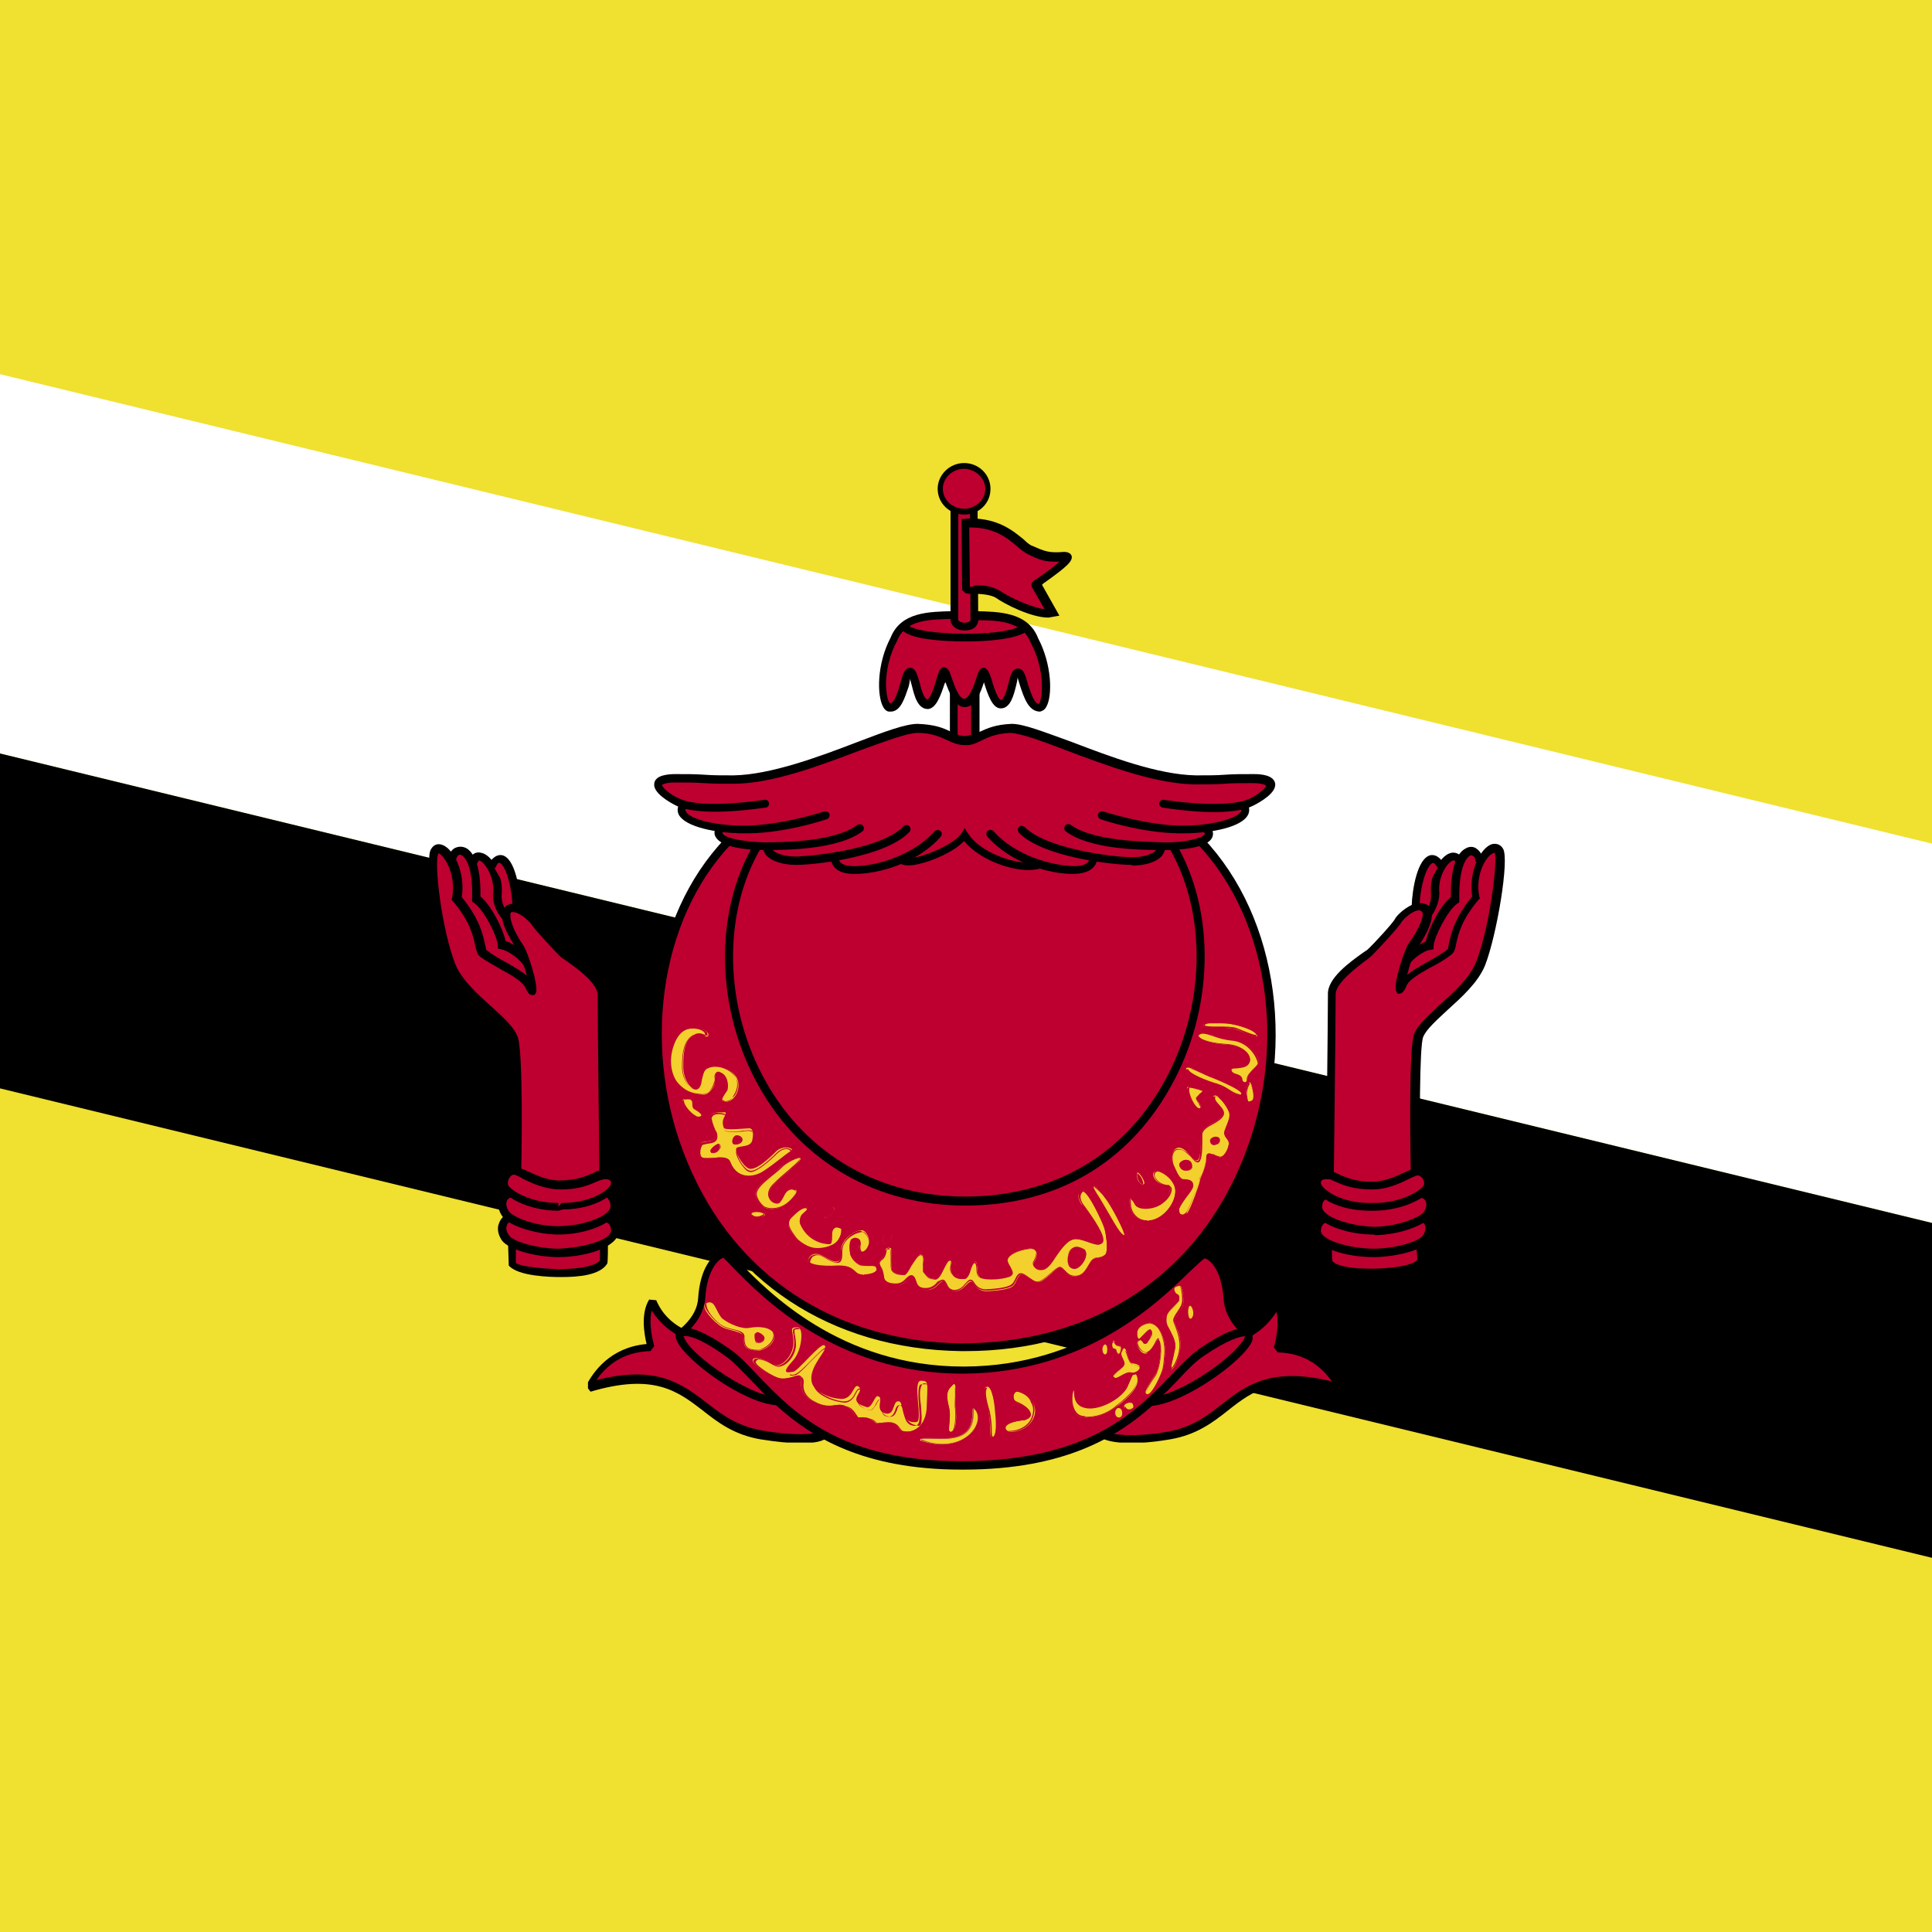 <?xml version="1.0" encoding="utf-8"?>
<!-- Generator: Adobe Illustrator 22.1.0, SVG Export Plug-In . SVG Version: 6.00 Build 0)  -->
<svg version="1.1" id="Layer_1" xmlns="http://www.w3.org/2000/svg" xmlns:xlink="http://www.w3.org/1999/xlink" x="0px" y="0px"
	 viewBox="0 0 300 300" style="enable-background:new 0 0 300 300;" xml:space="preserve">
<style type="text/css">
	.st0{clip-path:url(#SVGID_2_);}
	.st1{clip-path:url(#SVGID_4_);fill:#378911;}
	.st2{clip-path:url(#SVGID_4_);fill:#FFFFFF;}
	.st3{clip-path:url(#SVGID_4_);fill:#D9002E;}
	.st4{clip-path:url(#SVGID_4_);}
	.st5{clip-path:url(#SVGID_6_);fill:#FFFFFF;}
	.st6{clip-path:url(#SVGID_6_);}
	.st7{fill:#D9002E;}
	.st8{clip-path:url(#SVGID_2_);fill:#F0E030;}
	.st9{clip-path:url(#SVGID_8_);}
	.st10{clip-path:url(#SVGID_10_);fill:#F0E030;}
	.st11{clip-path:url(#SVGID_10_);fill:#FFFFFF;}
	.st12{clip-path:url(#SVGID_10_);}
	.st13{clip-path:url(#SVGID_10_);fill:#BD0030;}
	.st14{clip-path:url(#SVGID_12_);fill:#BD0030;}
	.st15{clip-path:url(#SVGID_12_);}
	.st16{clip-path:url(#SVGID_14_);fill:#BD0030;}
	.st17{clip-path:url(#SVGID_14_);}
	.st18{clip-path:url(#SVGID_16_);fill:#BD0030;}
	.st19{clip-path:url(#SVGID_16_);}
	.st20{clip-path:url(#SVGID_12_);fill:#F4D02E;}
	.st21{fill:#BD0030;}
	.st22{fill:#BB4B4B;}
	.st23{fill:none;}
</style>
<g>
	<defs>
		<rect id="SVGID_1_" width="300" height="300"/>
	</defs>
	<clipPath id="SVGID_2_">
		<use xlink:href="#SVGID_1_"  style="overflow:visible;"/>
	</clipPath>
	<g class="st0">
		<g>
			<defs>
				<rect id="SVGID_3_" x="-20" width="515.7" height="300.8"/>
			</defs>
			<clipPath id="SVGID_4_">
				<use xlink:href="#SVGID_3_"  style="overflow:visible;"/>
			</clipPath>
			<rect x="-20" class="st1" width="515.7" height="300.8"/>
			<rect x="-20" y="43" class="st2" width="515.7" height="43"/>
			<rect x="-20" y="128.9" class="st2" width="515.7" height="43"/>
			<rect x="-20" y="214.8" class="st2" width="515.7" height="43"/>
			<rect x="-20" class="st3" width="228.6" height="128.9"/>
			<polygon class="st2" points="98.9,21 101.9,29.8 94.4,24.2 86.8,29.8 89.9,21 82.2,15.5 91.6,15.7 94.4,6.8 97.1,15.7 
				106.6,15.5 			"/>
			<polygon class="st2" points="167.5,83.5 170.5,92.4 163,86.8 155.4,92.4 158.5,83.5 150.8,78.1 160.2,78.3 163,69.3 165.7,78.3 
				175.2,78.1 			"/>
			<polygon class="st2" points="30.2,83.5 33.3,92.4 25.7,86.8 18.2,92.4 21.3,83.5 13.5,78.1 22.9,78.3 25.7,69.3 28.5,78.3 
				38,78.1 			"/>
			<polygon class="st2" points="65.1,30.6 68.2,39.4 60.6,33.8 53,39.4 56.1,30.5 48.4,25.2 57.8,25.3 60.6,16.4 63.3,25.4 
				72.9,25.2 			"/>
			<polygon class="st2" points="132.6,30.6 135.6,39.4 128,33.8 120.5,39.4 123.6,30.5 115.8,25.2 125.3,25.3 128,16.4 130.9,25.4 
				140.3,25.2 			"/>
			<polygon class="st2" points="156.9,55.4 159.9,64.3 152.3,58.7 144.7,64.3 147.8,55.4 140.1,50 149.5,50.2 152.3,41.2 155,50.2 
				164.6,50 			"/>
			<polygon class="st2" points="41.2,55.4 44.3,64.3 36.7,58.7 29.2,64.3 32.3,55.4 24.5,50 34,50.2 36.7,41.2 39.5,50.2 49,50 			
				"/>
			<g class="st4">
				<defs>
					<rect id="SVGID_5_" x="-20" width="515.7" height="300.8"/>
				</defs>
				<clipPath id="SVGID_6_">
					<use xlink:href="#SVGID_5_"  style="overflow:visible;"/>
				</clipPath>
				<path class="st5" d="M80.9,77.7c0,0-2,0.8-0.6,16.6c1.1,12.9,5.7,17.2,5.7,17.2l2,8l19.1,0.1c0,0,0.4-5,1.1-6.5
					c1.8-3.9,9-8.3,12.1-14.9c3.3-4.1,1.7-12.3,8.3-20.3c3.3-4-3.9-2.3-3.9-2.3c-3.9,2.6-5.9,5.7-6.9,7.8c-0.7,4.1-3.8,7.6-4.1,4.6
					c0,0-1.1-5.2-4.5-15.3c-0.3-3-1.8-13.3-2.1-21.2c-0.2-5.1-4.7-5.4-5.1-0.2l-0.5,20.6L100.6,48c-0.5-6.7-5.6-5.7-5.8-0.2
					l-0.2,24.8l-0.9-24.1c-1.4-4.6-5-1.9-5.1,3.1l-0.6,23.4c0,0-0.8-12.8-1-18.2c-0.2-3.3-4-3-4.3,1.6
					C82.1,65.3,81.3,70.8,80.9,77.7L80.9,77.7z"/>
				<g class="st6">
					<path class="st7" d="M107.4,119.8L88,119.7l-2.3-8.2c-0.1,0-4.6-4.3-5.7-17.2c-1.3-15.5,0.6-16.7,0.8-16.8
						c0.1-3.9,0.4-7.5,0.8-11.1c0.3-2.5,0.5-5.1,0.8-7.9c0.4-4.9,4.6-5.5,4.8-1.6c0.2,5.4,1,18.2,1,18.2l0.1-23.4
						c0-3.4,1.7-5.7,3.2-5.7c0.6,0,1.7,0.3,2.3,2.5l0.9,24.1l-0.3-24.8c0.1-3.2,1.7-4.8,3.2-4.8c1.3,0,2.8,1.3,3.1,4.9l1.1,23.9
						l0-20.6c0.4-5.7,5.4-5.5,5.6,0.2c0.3,6.3,1.2,14.3,1.8,18.5l0.3,2.6c3.3,9.9,4.5,15.2,4.5,15.2c0,0.4,0.1,0.9,0.5,0.9
						c0.8,0,2.6-2.5,3.1-5.5c1.5-3.3,3.8-5.9,7-8c0.1-0.1,1.6-0.4,3-0.4c1.2,0,1.8,0.3,2.1,0.8c0.3,0.5,0,1.3-0.8,2.3
						c-3.9,4.6-4.9,9.5-5.8,13.4c-0.6,2.8-1.1,5.2-2.6,7c-1.7,3.8-4.8,6.8-7.5,9.5c-2,2-3.8,3.7-4.5,5.4c-0.7,1.5-1.1,6.4-1.1,6.5
						L107.4,119.8L107.4,119.8z M85.2,55c-1,0-2.2,1.1-2.3,3.6c-0.2,2.8-0.5,5.3-0.8,7.9c-0.4,3.6-0.7,7.2-1,11.3
						c-0.2,0.3-1.9,1.6-0.6,16.5c1.1,12.7,5.6,17,5.6,17l2.1,8.1l18.6-0.1c0.1-1,0.4-5,1.1-6.4c0.8-1.7,2.6-3.5,4.6-5.5
						c2.7-2.7,5.7-5.7,7.5-9.4c1.4-1.7,1.9-4.1,2.5-6.8c0.9-3.9,1.9-8.8,5.9-13.6c0.6-0.8,0.9-1.4,0.8-1.7c-0.4-0.8-4.4-0.2-4.4-0.1
						c-3,2-5.2,4.6-6.7,7.7c-0.5,2.9-2.3,5.9-3.6,5.9c-0.3,0-0.9-0.2-1-1.4c0,0-1.2-5.3-4.5-15.2l-0.3-2.7
						c-0.5-4.3-1.5-12.3-1.8-18.6c-0.2-5-4.2-5.2-4.6-0.2l-0.5,20.6L100.3,48c-0.5-7.1-5.1-5.4-5.3-0.2l-0.2,24.8l-1.4-24.1
						c-0.4-1.3-1.1-2.1-1.8-2.1c-1.3,0-2.7,2.1-2.7,5.2l-0.6,23.4l0,0c-0.5,0-1.3-12.8-1.5-18.2C86.7,55.7,86.1,55,85.2,55L85.2,55z
						"/>
				</g>
			</g>
		</g>
	</g>
	<rect x="0" class="st8" width="300" height="300"/>
	<g class="st0">
		<g>
			<defs>
				<rect id="SVGID_7_" x="-63.8" y="25.3" width="427.6" height="249.5"/>
			</defs>
			<clipPath id="SVGID_8_">
				<use xlink:href="#SVGID_7_"  style="overflow:visible;"/>
			</clipPath>
			<g class="st9">
				<defs>
					<rect id="SVGID_9_" x="-63.8" y="25.3" width="427.6" height="249.5"/>
				</defs>
				<clipPath id="SVGID_10_">
					<use xlink:href="#SVGID_9_"  style="overflow:visible;"/>
				</clipPath>
				<rect x="-63.8" y="25.3" class="st10" width="427.6" height="249.5"/>
				<polygon class="st11" points="-63.8,101.5 363.8,205.4 363.8,146.5 -63.8,42.6 				"/>
				<polygon class="st12" points="-63.8,153.5 363.8,257.4 363.8,205.4 -63.8,101.5 				"/>
				<rect x="147.5" y="129.2" class="st13" width="4.5" height="12"/>
				<g class="st12">
					<path d="M152.4,141.5h-5.3v-12.8h5.3V141.5L152.4,141.5z M147.9,140.8h3.7v-11.2h-3.7V140.8L147.9,140.8z"/>
				</g>
				<g class="st12">
					<defs>
						<rect id="SVGID_11_" x="-63.8" y="25.3" width="427.6" height="249.5"/>
					</defs>
					<clipPath id="SVGID_12_">
						<use xlink:href="#SVGID_11_"  style="overflow:visible;"/>
					</clipPath>
					<path class="st14" d="M156.5,160.8c0-8.2,0.2-16.1,0.8-18.4c0.6-2.2,1.4-2.7,2.4-3.8c-2.5-0.3-5.2,2.1-6.4,5.3
						c-0.8-3.5-2.3-5.9-3.6-7.1c-1.3,1.2-2.9,3.6-3.6,7.2c-1.3-2.6-3.5-5.5-6.2-5.2c1,1.1,1.8,1.6,2.4,3.7
						c0.6,2.2,0.9,10.1,0.7,18.3L156.5,160.8z"/>
					<g class="st15">
						<path d="M155.7,160.8c0-7.4,0.2-16,0.8-18.6c0.3-1,0.6-1.7,0.9-2.3c-1.4,0.8-2.7,2.3-3.4,4.2l-1,2.4l-0.6-2.5
							c-0.6-2.5-1.6-4.7-2.8-6.1c-0.8,0.9-2.1,2.9-2.8,6.2l-0.5,2.3l-1-2.1c-0.4-0.8-1.6-3.1-3.2-4.2c0.3,0.5,0.6,1.2,0.9,2.1
							c0.6,2.3,0.9,10.2,0.7,18.5l-1.6,0c0.2-8-0.1-15.9-0.6-18.1c-0.4-1.5-0.9-2-1.6-2.7c-0.2-0.2-0.5-0.5-0.7-0.7l-1-1.1l1.5-0.2
							c2.7-0.4,4.8,1.9,6,3.9c0.7-2.3,1.9-4.4,3.3-5.6l0.5-0.5l0.5,0.5c1.3,1.2,2.5,3.2,3.3,5.5c1.6-2.5,4-4.1,6.3-3.9l1.6,0.2
							l-1.7,1.8c-0.7,0.7-1.3,1.3-1.7,2.9c-0.5,2.1-0.8,9.5-0.8,18.2L155.7,160.8L155.7,160.8z"/>
					</g>
					<path class="st14" d="M156.9,181.4c-0.1-9.9,0.3-18.3,0.9-21c0.5-2.7,1.4-3.2,2.6-4.3c-2.7-0.3-5.3,0.5-6.8,5.1
						c-0.8-4.3-2.5-6.4-3.9-7.8c-1.4,1.4-3.1,3.6-3.9,7.8c-1.6-4.5-3.9-5.6-6.9-5.2c1.2,1.3,2.2,1.7,2.8,4.4
						c0.6,2.6,0.7,11,0.4,20.9L156.9,181.4z"/>
					<g class="st15">
						<path d="M156.2,181.4c-0.1-9.6,0.3-18.3,0.9-21.1c0.4-1.9,0.9-2.8,1.6-3.5c-1.6,0.2-3.3,1.3-4.4,4.6l-0.8,2.5l-0.5-2.6
							c-0.7-3.6-2-5.5-3.2-6.9c-1.2,1.3-2.5,3.4-3.2,6.9l-0.5,2.6l-0.9-2.4c-1.3-3.5-2.9-4.6-4.6-4.8c0.7,0.8,1.4,1.7,1.8,3.6
							c0.7,3.3,0.6,14.6,0.5,21l-1.4,0c0.3-11,0.1-18.4-0.4-20.7c-0.4-2-1-2.5-1.9-3.4l-1.6-1.6l1.4-0.2c3.1-0.4,5.2,0.7,6.8,3.7
							c0.9-3.1,2.4-4.9,3.6-6.1l0.5-0.5l0.5,0.5c1.3,1.3,2.7,3,3.6,6.1c1.4-2.7,3.7-3.9,6.7-3.6l1.5,0.2l-1.5,1.4
							c-1,0.9-1.6,1.4-2,3.6c-0.6,2.7-0.9,11.3-0.8,20.8L156.2,181.4L156.2,181.4z"/>
					</g>
					<path class="st14" d="M159.6,186.9c-0.1-2.3,0.2-5.4,0.7-6.6c0.5-1.2,1.3-2.1,2-3.1c-3.2-0.5-6.4-0.2-8.1,4.4
						c-1.1-4.2-2.8-6.4-4.5-7.9c-1.8,1.4-3.4,3.6-4.5,7.9c-1.7-4.6-4.9-4.9-8.2-4.4c0.7,1,1.5,1.9,2,3.1c0.5,1.2,0.9,4.3,0.8,6.6
						H159.6z"/>
					<g class="st15">
						<path d="M140.6,186.9l-1.2-0.1c0.1-2.3-0.3-5.2-0.7-6.3c-0.4-0.9-0.9-1.6-1.5-2.3l-1.1-1.5l1-0.2c2.8-0.4,6.1-0.4,8.1,3.2
							c1-3,2.3-5.1,4.2-6.6l0.4-0.3l0.4,0.3c1.9,1.5,3.3,3.7,4.3,6.6c2-3.6,5.1-3.7,8-3.2l1,0.2l-1,1.4c-0.6,0.8-1.1,1.5-1.5,2.4
							c-0.5,1-0.8,4-0.7,6.3l-1.2,0.1c-0.1-2.2,0.2-5.5,0.8-6.9c0.4-0.9,0.9-1.6,1.4-2.3c-2.9-0.2-5,0.6-6.3,4.1l-0.7,1.9l-0.5-1.9
							c-1.1-4.2-2.7-6.1-3.9-7.2c-1.8,1.6-3,3.8-3.9,7.2l-0.5,1.9l-0.7-1.9c-1.4-3.8-3.9-4.4-6.4-4.1c0.5,0.7,1,1.4,1.5,2.3
							C140.4,181.4,140.7,184.7,140.6,186.9L140.6,186.9z"/>
					</g>
					<rect x="148.1" y="105.9" class="st14" width="3.3" height="9.5"/>
					<g class="st15">
						<path d="M152.1,116h-4.6v-10.7h4.6V116L152.1,116z M148.7,114.7h2.1v-8.2h-2.1V114.7L148.7,114.7z"/>
					</g>
					<g class="st15">
						<g>
							<defs>
								<rect id="SVGID_13_" x="91.3" y="194.2" width="117.3" height="29.8"/>
							</defs>
							<clipPath id="SVGID_14_">
								<use xlink:href="#SVGID_13_"  style="overflow:visible;"/>
							</clipPath>
							<path class="st16" d="M171.3,222.7c0.8,0.6,4.1,1.1,10.1,0.1c10.4-1.8,10.4-12.1,26.6-7.4c-0.7-1.5-3.3-6-9.6-6.2
								c0.6-2.1,1.1-5.2-0.1-7.2c-1.2,2.7-3.1,4-4.5,4.9c-0.4-0.2-2.9-2.2-3.2-5.3c-0.4-6-3.3-7.1-3.6-6.9
								c-1.9-0.1-13.2,17.8-37.4,18c-23.9,0.1-35.8-17.8-37.2-18c-0.3-0.2-3.2,0.9-3.6,6.9c-0.3,3-2.8,4.9-3.2,5.2
								c-1.4-0.8-3.2-2.1-4.5-4.8c-1.2,1.9-0.7,5.1-0.1,7.2c-6.4,0.2-8.9,4.7-9.6,6.2c16.3-4.8,16.3,5.5,26.7,7.4c6,1,9.1,0.6,9.9,0
								L171.3,222.7z"/>
							<g class="st17">
								<path d="M124.3,224.1c-1.6,0-3.7-0.2-6.2-0.6c-4.1-0.7-6.6-2.6-9-4.5c-3.9-3-7.6-5.8-17.4-2.9l-0.7-0.9
									c1.1-2.2,3.8-6,9.4-6.5c-0.4-1.7-0.9-4.8,0.4-6.9l1.1,0.1c1,2.3,2.5,3.5,3.9,4.3c0.7-0.6,2.4-2.2,2.6-4.5
									c0.3-5,2.3-6.7,3.2-7.2c0.4-0.2,0.9-0.4,1.3-0.2c0.2,0.1,0.6,0.4,2,1.8c4.3,4.4,15.6,16.1,34.7,16.1c0.1,0,0.2,0,0.2,0
									c18.6-0.1,29.6-10.9,34.3-15.6c1.7-1.7,2.4-2.4,3.1-2.4c0,0,0,0,0,0c0.1-0.1,0.6,0.1,1,0.3c0.9,0.5,2.9,2.2,3.2,7.2
									c0.2,2.3,1.8,4,2.5,4.6c1.2-0.8,2.9-2,3.9-4.4l1.1-0.1c1.3,2.1,0.8,5.3,0.4,6.9c5.6,0.5,8.3,4.2,9.4,6.5l-0.7,0.9
									c-9.8-2.9-13.5-0.1-17.3,2.9c-2.4,1.9-4.9,3.8-9,4.5c-6.4,1.1-9.7,0.4-10.6-0.2l0.7-1c0.6,0.4,3.9,1,9.6,0
									c3.8-0.7,6.1-2.5,8.4-4.3c3.7-2.9,7.6-5.8,17-3.5c-1.4-2-3.9-4.4-8.4-4.5l-0.6-0.8c0.5-1.7,0.8-3.9,0.4-5.5
									c-1.3,2.1-2.9,3.2-4.1,3.9l-0.6,0c-0.5-0.3-3.2-2.4-3.5-5.8c-0.3-5-2.4-6.3-2.9-6.4c-0.3,0.1-1.3,1.1-2.3,2
									c-4.8,4.7-16.1,15.8-35.2,15.9c-0.1,0-0.2,0-0.2,0c-19.6,0-31.2-12-35.6-16.5c-0.7-0.7-1.3-1.4-1.5-1.5
									c-0.4,0.1-2.5,1.4-2.8,6.4c-0.3,3-2.6,5.1-3.5,5.7l-0.7,0c-1-0.6-2.7-1.7-4.1-3.9c-0.4,1.6-0.1,3.8,0.4,5.5l-0.6,0.8
									c-4.5,0.1-7,2.5-8.4,4.5c9.4-2.4,13.3,0.6,17.1,3.5c2.3,1.8,4.7,3.6,8.5,4.3c6.3,1.1,8.9,0.4,9.5,0.1l0.7,1
									C127.9,223.8,126.5,224.1,124.3,224.1L124.3,224.1z"/>
							</g>
						</g>
					</g>
					<g class="st15">
						<g>
							<defs>
								<rect id="SVGID_15_" x="104.9" y="206.2" width="89.6" height="22"/>
							</defs>
							<clipPath id="SVGID_16_">
								<use xlink:href="#SVGID_15_"  style="overflow:visible;"/>
							</clipPath>
							<path class="st18" d="M120.8,217.6c-5.7-0.2-16.7-8.8-15.1-10.6c0.5-0.5,2.9,0,7.1,3c6.3,4.3,11.6,17.7,36.7,17.6
								c25.6-0.1,30.8-13.3,37.1-17.6c4.2-3,6.8-3.4,7.1-2.8c1.5,1.7-9.6,10.3-15.2,10.5L120.8,217.6z"/>
							<g class="st19">
								<path d="M149.3,228.2c-15.3,0-23.4-5.1-28.8-10c-5.2-0.4-14.1-7-15.4-10c-0.4-0.9-0.1-1.4,0.1-1.7c1-1,4,0.1,8,2.9
									c1.5,1,2.9,2.5,4.5,4.2c5.4,5.6,12.7,13.3,31.6,13.3c0.1,0,0.2,0,0.3,0c19.5-0.1,26.9-7.8,32.3-13.4c1.6-1.7,3-3.1,4.4-4.1
									c3.2-2.2,6-3.5,7.4-3.1l0.7,0.5c0.2,0.1,0.4,0.7,0,1.5c-1.3,3-10.3,9.5-15.5,10c-5.4,4.8-13.6,9.9-29.3,9.9
									C149.5,228.2,149.4,228.2,149.3,228.2L149.3,228.2z M193.2,207.5c-0.6,0-2.7,0.6-6.2,3c-1.4,0.9-2.7,2.3-4.2,3.9
									c-0.7,0.7-1.4,1.5-2.2,2.2c4.3-1.3,10.1-5.4,12.1-8c0.7-0.8,0.6-1.2,0.6-1.2C193.3,207.5,193.2,207.5,193.2,207.5
									L193.2,207.5z M106.1,207.5c0.1,0,0.1,0.3,0.5,0.9c1.8,2.6,7.9,6.9,12.2,8.2c-0.7-0.7-1.4-1.5-2.1-2.2
									c-1.6-1.6-2.9-3.1-4.3-4C108.5,207.6,106.5,207.3,106.1,207.5L106.1,207.5z"/>
							</g>
						</g>
					</g>
					<path class="st14" d="M113.1,130.6c-22.4,23.6-10.3,77.8,36.2,78.6c46.8,0.5,60.4-54.2,37.2-78.7L113.1,130.6z M117.6,131.4
						c-11.9,20.1,0.5,55.2,32.3,55.2c32.1,0,43.9-35.4,32.1-55.3L117.6,131.4z"/>
					<g class="st15">
						<path d="M149.9,209.8c-0.2,0-0.4,0-0.7,0c-20.2-0.3-36.1-10.8-43.6-28.8c-7.5-17.8-4.6-38.7,7-50.8l0.9,0.9
							c-11.2,11.8-14,32.2-6.7,49.5c7.3,17.5,22.8,27.7,42.4,28c19.7,0,35.7-9.7,43.3-27.4c7.6-17.5,4.9-38.1-6.6-50.2l0.9-0.9
							c11.9,12.5,14.7,33.7,6.9,51.6C186,199.5,170,209.8,149.9,209.8L149.9,209.8z M149.9,187.2c-13.7,0-25.4-6.7-32-18.4
							c-6.8-12-7.1-27.1-0.8-37.8l1.1,0.6c-6.1,10.3-5.8,24.9,0.8,36.5c6.4,11.3,17.7,17.7,30.9,17.7c13.4,0,24.3-6.2,30.7-17.5
							c6.6-11.6,7-26.5,0.8-36.9l1.1-0.6c6.4,10.8,6,26.1-0.8,38.1C175,180.8,163.8,187.2,149.9,187.2L149.9,187.2z"/>
					</g>
					<path class="st20" d="M158.1,216.1c1.6,0.4,3.1,2,2.5,3.8c-0.7,2.1-3.1,2.6-4,2.4c-1-0.6-0.4-1.5,2.6-1.8
						c2-0.7,0.2-2.1-1.3-2.7C157.1,217.4,157.3,215.9,158.1,216.1L158.1,216.1z"/>
					<g class="st15">
						<path class="st21" d="M156.9,222.3l-0.4,0c-0.5-0.3-0.5-0.5-0.5-0.7c0.1-0.5,1.3-1,3.1-1.2c0.5-0.2,0.8-0.5,0.8-0.8
							c0-0.6-1.1-1.4-2.2-1.9c-0.5-0.2-0.6-0.7-0.5-1.2c0.1-0.4,0.3-0.6,0.6-0.6c1.1,0.2,2,0.9,2.5,1.7c0.4,0.7,0.4,1.4,0.2,2.1
							C160.1,221.7,158.1,222.3,156.9,222.3L156.9,222.3z M158,216.1c-0.4,0-0.5,0.3-0.6,0.5c-0.1,0.4,0,0.8,0.4,1
							c1,0.4,2.3,1.2,2.2,2c0,0.4-0.3,0.6-0.9,0.9c-1.8,0.2-2.9,0.6-3.1,1.1c-0.1,0.2,0.2,0.5,0.4,0.6l0.3,0c1.2,0,3.1-0.6,3.6-2.4
							c0.2-0.7,0.2-1.4-0.2-2C159.9,217,159,216.3,158,216.1C158.1,216.1,158.1,216.1,158,216.1L158,216.1z"/>
					</g>
					<path class="st20" d="M153,215.5c0.8-0.9,1.4,1.8,1.5,3.6c0.2,1.8,0.3,4-0.5,4.1c-0.4,0.1-0.1-2.1-0.5-4
						C153,217,152.7,215.9,153,215.5L153,215.5z"/>
					<g class="st15">
						<path class="st21" d="M154.1,223.3c-0.3,0-0.3-0.5-0.3-1.3c0-0.7-0.1-1.8-0.3-2.7c-0.6-2.2-0.9-3.3-0.5-3.8c0.1,0,0.2,0,0.3,0
							c-0.4,0.5-0.2,1.7,0.4,3.7c0.2,1,0.3,2,0.3,2.7c0,0.6,0,1.2,0.2,1.2V223.3l0-0.1c0.6-0.1,0.7-2.1,0.4-4
							c-0.1-1.1-0.3-2.3-0.6-3.1c0.4,0.8,0.7,2.1,0.8,3.1C154.7,219.8,155.1,223.1,154.1,223.3L154.1,223.3L154.1,223.3z"/>
					</g>
					<path class="st20" d="M151.3,218.8c1.9,1.8-1.3,7.2-8.4,4.9c-0.4-0.7,2.8,0,5-0.4C152.3,222.6,150.4,218,151.3,218.8
						L151.3,218.8z"/>
					<g class="st15">
						<path class="st22" d="M146.3,224.3c-1,0-2.2-0.2-3.3-0.6c0-0.1,0-0.1,0.1-0.2c1.1,0.5,2.2,0.7,3.3,0.7c3,0,4.8-1.6,5.3-3
							c0.4-0.9,0.3-1.8-0.3-2.4c-0.2-0.1-0.2,0.2-0.2,0.5c0,1.1-0.1,3.5-3.1,4c-0.5,0.1-1.2,0.1-1.8,0.1l0,0c-0.5,0-1,0-1.5,0l-1,0
							c-0.2,0-0.7,0-0.8,0.1c0.1-0.2,0.4-0.2,0.8-0.2l1,0c1,0,2.2,0.1,3.2-0.1c2.9-0.5,3-2.8,3-3.9c0-0.4,0-0.7,0.2-0.7
							c0.8,0.7,0.9,1.6,0.5,2.6C151.1,222.6,149.3,224.3,146.3,224.3L146.3,224.3z"/>
					</g>
					<path class="st20" d="M147.9,215.1c0.8-0.9,0.3,1.9,0.5,3.7c0.2,1.7,0,3.8-0.9,3.5c-0.4-0.2,0.3-2.1-0.2-4
						C146.8,216.1,147.3,215.7,147.9,215.1L147.9,215.1z"/>
					<g class="st15">
						<path class="st21" d="M147.6,222.4l-0.2,0c-0.2-0.1-0.2-0.6-0.1-1.3c0.1-0.7,0.2-1.8-0.1-2.7c-0.5-2.3,0-2.7,0.5-3.3
							c0.1,0,0.2,0,0.2,0c-0.7,0.6-1.1,1.2-0.6,3.2c0.3,1,0.2,2,0.1,2.8c-0.1,0.6-0.1,1.1,0.1,1.2L147.6,222.4l0.3-0.2
							c0.4-0.5,0.5-2.1,0.4-3.4c-0.1-0.6,0-1.4,0-2c0-0.6,0-1.1,0-1.4c0.2,0.3,0.1,0.8,0.1,1.4c0,0.7,0,1.4,0,2c0.1,1.4,0,3-0.4,3.5
							L147.6,222.4L147.6,222.4z"/>
					</g>
					<path class="st20" d="M143,214.4c1.3,0,1,0.4,0.9,4c-0.1,4-3.5,4.5-4.3,3.4c-0.7-0.9-0.4-1.1-3.5-0.8c-0.7-0.3-0.7-1.1-2.9-0.9
						c-0.6,0.1-0.5-1-1.6-1.6c-1.8-1.1-2.4,0.8-5.8-1.2c-0.2-0.1-1.6-1-1.4-2.8c0.3-2.2-1.7,0.3-4-0.7c-0.4-0.2-1.7-0.7-2.9-1.7
						c-1.6-1.4,0.1-1.7,2.3-0.3c1.3,0.9,3.3-1.1,3.4-3.1c0.1-2.1-0.9-2.6,0.7-2.6c0.9,0,0.7,3.6-0.8,5.2c-2,2.2-0.7,1.8,0.1,1.7
						c0.8-0.2,4.2-4.5,4.8-4.1c0.9,0.6-2.7,3.3-1.9,5.9c0.4,1.2,2.5,2.3,4.3,2.4c2.1,0.3,2.1-2.5,2.9-1.9c1.2,0.8-2.2,2.2,1.3,3.2
						c0.8,0.2,1.2-1.8,1.7-1.7c1.1,0.2-0.7,2.3,1.3,2.7c1.4,0.2,1-2,1.9-1.9c1-0.1,0.1,3.6,2.8,3.2
						C143.4,220.8,141.6,214.4,143,214.4L143,214.4z"/>
					<g class="st15">
						<path class="st21" d="M140.9,222.3c-0.6,0-1.1-0.2-1.3-0.5c-0.8-1-0.8-1.1-3.4-0.8c-0.2-0.1-0.4-0.2-0.5-0.3
							c-0.4-0.3-0.8-0.7-2.4-0.5c-0.4,0.2-0.5-0.2-0.7-0.6c-0.2-0.3-0.4-0.8-1-1.1c-0.6-0.4-1.2-0.4-1.9-0.3
							c-0.7,0.1-1.5,0.5-3.9-0.9c-0.2-0.1-1.6-1-1.4-2.8c0.1-0.4,0-0.7-0.1-0.8c-0.5-0.1-0.7,0-1,0.1c-0.8,0.2-1.9,0.5-2.8,0.1
							c-0.5-0.2-1.8-0.8-2.9-1.7c-0.5-0.4-0.7-0.8-0.6-1c0.1-0.3,1.1-0.5,3,0.7c1.2,0.8,3.2-1.2,3.3-3c0.1-0.8-0.1-1.3-0.1-1.7
							c-0.1-0.4-0.1-0.6,0-0.8c0.1-0.1,0.3-0.2,0.7-0.2c0.3,0,0.5,0.1,0.6,0.4c0.4,1,0,3.6-1.2,5c-0.7,0.7-1,1.2-1,1.4
							c0-0.3,0.3-0.7,1-1.5c1.2-1.3,1.6-3.9,1.2-4.8l-0.3-0.4l-0.2,0.1c-0.4,0-0.5,0-0.6,0.1c-0.1,0.1,0,0.3,0,0.7
							c0.1,0.4,0.2,1,0.2,1.7c-0.1,2-2.1,4-3.5,3.1c-1.1-0.7-1.9-0.9-2.4-0.9c-0.5,0.3-0.5,0.5,0.2,1.1c1.1,0.9,2.3,1.5,2.8,1.7
							c1.1,0.5,2,0.2,2.8,0c0.3-0.1,0.6-0.2,0.8-0.2c0.5,0.3,0.5,0.6,0.5,1c-0.3,1.8,1.2,2.6,1.3,2.7c2.4,1.4,3.1,1,3.9,0.9
							c0.7-0.1,1.3-0.1,2,0.3c0.5,0.3,0.8,0.8,1,1.1c0.2,0.3,0.3,0.5,0.5,0.5c0.3,0,0.5,0,0.7,0c1.1,0,1.5,0.3,1.8,0.6
							c0.1,0.1,0.3,0.2,0.4,0.3c2.6-0.3,2.8-0.1,3.3,0.6c0.4,0.6,0.9,0.8,1.4,0.8c1.4,0,2.9-1.2,3-3.8l0.1-1.8
							c0.1-1.1,0.1-1.7-0.1-1.9c-0.1-0.1-0.3-0.2-0.7-0.2c-0.7,0.5-0.6,2-0.4,3.4c0.1,1.6,0.3,3.1-0.3,3.2c-1.7-0.2-2.1-1.2-2.3-2.2
							c-0.1-0.6-0.4-1.2-0.5-1c-0.4,0-0.5,0.3-0.6,0.7c-0.2,0.5-0.4,1.1-1.1,1.1c-1.4-0.2-1.3-1.1-1.2-1.7c0.1-0.5,0.1-0.9-0.3-1
							l0,0c-0.2,0-0.4,0.3-0.6,0.7c-0.3,0.5-0.6,1-1,1c-1.1-0.3-1.6-0.6-1.8-1c-0.2-0.4,0.1-0.8,0.3-1.2c0.3-0.5,0.4-0.8,0-1
							c-0.4-0.1-0.5,0.2-0.7,0.6c-0.3,0.6-0.8,1.4-1.8,1.4c-2.1-0.2-4.3-1.3-4.7-2.5c-0.5-1.5,0.6-3.1,1.3-4.3
							c0.5-0.8,0.9-1.4,0.6-1.6h0c-0.5,0-1.6,1.2-2.6,2.2c-0.9,1-1.8,1.8-2.1,1.9c-0.4,0.1-0.6,0.1-0.8,0.1
							c-0.1-0.1-0.2-0.1-0.2-0.2c0.4,0.1,0.6,0.1,0.8,0c0.5-0.1,1.4-1,2.3-1.9c1.1-1.1,2.2-2.3,2.7-2.3c0.5,0.3,0.1,0.9-0.5,1.8
							c-0.7,1.1-1.8,2.7-1.3,4.2c0.4,1.2,2.6,2.2,4.2,2.4c1.3,0.1,1.7-0.7,2-1.3c0.2-0.4,0.4-0.7,0.7-0.7c0.7,0.4,0.5,0.8,0.2,1.3
							c-0.2,0.4-0.4,0.7-0.3,1.1c0.2,0.4,0.7,0.7,1.6,1c0.4,0,0.8-0.5,1-1c0.2-0.4,0.4-0.7,0.6-0.7c0.6,0.1,0.5,0.6,0.4,1.1
							c-0.1,0.7-0.2,1.4,0.9,1.6c0,0,0,0,0,0c0.7,0,0.9-0.5,1.1-1c0.1-0.4,0.3-0.8,0.6-0.8c0.5,0,0.6,0.5,0.7,1.1
							c0.2,0.9,0.4,2.1,1.8,2.1c0.9-0.1,0.7-1.6,0.6-3.1c-0.1-1.4-0.2-2.9,0.2-3.3c0.8-0.1,1-0.1,1.2,0.1c0.3,0.3,0.2,0.8,0.2,2
							l-0.1,1.8C143.9,221.1,142.3,222.3,140.9,222.3L140.9,222.3z"/>
					</g>
					<path class="st20" d="M118,209.7c0.8-0.2,2.2-0.9,2.2-2.1c0.1-1.3-1.7-1.8-3.9-1.4c-1.1,0.2-3.1-0.6-4.2-1.5
						c-1.1-1.4-1.1-3-2.5-2.3c-1,0.5,1.4,3.1,2.6,3.7c1.2,0.6,3.1,0.6,3.3,1.5C115.6,208.4,115,209.8,118,209.7L118,209.7z"/>
					<g class="st15">
						<path class="st21" d="M117.7,209.7c-2.2,0-2.2-1-2.2-1.8c-0.1-1-0.8-1.2-1.7-1.4c-0.5-0.1-1.1-0.3-1.5-0.5
							c-1-0.5-2.9-2.5-2.9-3.4c0.1-0.1,0.2-0.2,0.3-0.3c-0.2,1.2,1.6,3.1,2.6,3.6c0.4,0.2,1,0.4,1.5,0.5c0.9,0.2,1.7,0.4,1.8,1
							c0,1.3,0,2.2,2.1,2.2V209.7l0.3-0.1c0.7-0.1,2.1-0.8,2.2-2.1c0-0.3-0.1-0.6-0.3-0.8c-0.6-0.6-1.9-0.8-3.6-0.6
							c-1.6,0.1-3.2-0.7-4.3-1.6c-0.4-0.5-0.6-1-0.8-1.4c-0.4-0.9-0.8-1.4-1.6-1c0.3-0.2,0.4-0.3,0.5-0.3c0.5,0,0.8,0.5,1.1,1.2
							c0.2,0.4,0.5,0.9,0.8,1.4c1,0.9,2.7,1.5,3.8,1.5c0.8-0.1,1.3-0.1,1.7-0.1c1.1,0,1.9,0.3,2.3,0.7c0.2,0.2,0.3,0.6,0.3,0.9
							c-0.1,1.2-1.4,2-2.3,2.2L117.7,209.7L117.7,209.7z"/>
					</g>
					<path class="st20" d="M166.6,215.8c-0.4,0.2-0.8,4.2,1.7,4.3c3.1,0.1,4.7-1.5,5.5-2c1.3-1,3.6-3,2.6-4.7
						c-0.5-0.6-0.8,1.1-1.5,2.2c-0.8,1.5-3.8,3.3-6,3.1C166.1,218.4,167.1,215.7,166.6,215.8L166.6,215.8z"/>
					<g class="st15">
						<path class="st21" d="M168.6,220.1l-0.3,0c-1,0-1.7-0.7-2-1.9c-0.2-1.1,0-2.3,0.2-2.5c0.3-0.1,0.3,0.2,0.3,0.6
							c0.1,0.8,0.2,2.1,2,2.2c2.7-0.1,5.2-1.6,6-3c0.2-0.4,0.4-0.8,0.6-1.2c0.3-0.6,0.5-1.2,0.8-1.2c0,0.1,0.1,0.1,0.1,0.2
							c-0.4,0-0.6,0.4-0.8,1c-0.2,0.4-0.3,0.8-0.5,1.2c-0.8,1.4-3.4,3.1-5.6,3.1c-2.4-0.1-2.5-1.6-2.5-2.3c0-0.3,0-0.5-0.1-0.5
							c-0.2,0.1-0.4,1.3-0.2,2.3c0.2,0.8,0.6,1.8,1.9,1.8L168.6,220.1V220c2.5,0,4-1.1,4.8-1.8c2.2-1.7,3.2-2.9,3.1-4
							c0.1,1.1-0.8,2.4-2.7,3.8C172.7,219,171.2,220.1,168.6,220.1L168.6,220.1z"/>
					</g>
					<path class="st20" d="M173,213.9c-0.6-0.5,1.4-1.3,1.6-2c0.2-0.7-0.9-1.4-0.3-2.3c0.7-1.1,0.7,2,1.5,2.1
						c2.3,0.2,0.7,1.7-0.2,1.4C174.7,212.9,173.4,214.3,173,213.9L173,213.9z"/>
					<g class="st15">
						<path class="st21" d="M173.1,214.1L173,214c0-0.1,0-0.2,0-0.2l0.2,0.2c0.2,0,0.5-0.1,0.8-0.3c0.4-0.2,0.9-0.5,1.4-0.5l0.5,0.1
							c0.5,0,1.1-0.4,1.1-0.8c0-0.3-0.4-0.5-1.1-0.6c-0.4,0-0.7-0.8-0.9-1.4c-0.1-0.3-0.2-0.6-0.3-0.8c0.2,0.1,0.3,0.4,0.4,0.8
							c0.2,0.6,0.4,1.3,0.8,1.4c1.1,0.1,1.2,0.5,1.2,0.7c0,0.4-0.6,0.9-1.2,0.9l-0.5-0.1c-0.4,0-0.9,0.3-1.4,0.5
							C173.7,213.9,173.4,214.1,173.1,214.1L173.1,214.1L173.1,214.1z M172.9,213.7c0.1-0.3,0.3-0.6,0.7-0.8
							c0.4-0.3,0.9-0.6,0.9-0.9c0.1-0.3-0.1-0.6-0.2-0.9c-0.2-0.4-0.4-0.9-0.1-1.4c0.1,0,0.2-0.1,0.2-0.1c-0.5,0.6-0.3,1-0.1,1.4
							c0.2,0.3,0.3,0.6,0.2,1c-0.1,0.3-0.5,0.7-1,1C173.3,213.2,173,213.5,172.9,213.7L172.9,213.7z"/>
					</g>
					<path class="st20" d="M171.2,209.3c-0.1,1,0.5,1.3,0.7,0.7C172.1,208.8,171.5,208.3,171.2,209.3L171.2,209.3z"/>
					<g class="st15">
						<path class="st23" d="M171.2,209.3c-0.1,1,0.5,1.3,0.7,0.7C172.1,208.8,171.5,208.3,171.2,209.3z"/>
					</g>
					<path class="st20" d="M172.9,208.2c-0.4,0-0.4,1.3,0.1,1.3c0.5,0,0.3,0.9,0.7,0.9c0.5,0,0.6-1.5,0-1.5
						C173.1,208.9,173.2,208.2,172.9,208.2L172.9,208.2z"/>
					<g class="st15">
						<path class="st21" d="M173.6,210.5L173.6,210.5l-0.4-0.4c-0.1-0.2-0.1-0.4-0.3-0.5c-0.3,0-0.4-0.4-0.4-0.7
							c0-0.3,0.1-0.7,0.3-0.7c0.4,0.6,0.5,0.8,0.8,0.8c0.3,0,0.5,0.4,0.5,0.8C174.1,210.1,174,210.5,173.6,210.5L173.6,210.5
							L173.6,210.5z M172.9,208.4c-0.1,0-0.2,0.2-0.2,0.4c0,0.3,0.1,0.6,0.3,0.6c0.3,0,0.4,0.3,0.4,0.5l0.3,0.4v-0.1
							c0.2,0,0.3-0.4,0.3-0.7c0-0.3-0.1-0.7-0.4-0.7c-0.3,0-0.4-0.3-0.5-0.5C173,208.4,172.9,208.4,172.9,208.4L172.9,208.4z"/>
					</g>
					<path class="st20" d="M177,207.9c-0.4,0.6-1.3-2.1,1.5-2.5c1.3,0.1,2.5,2.3,2.4,4.4c0,0.8-0.1,2.5-0.5,3.4
						c-0.4,0.8-1.6,3.5-2.3,3.3c-0.6-0.2,0.2-1.4,1.2-2.9c0.9-1.3,1.2-4.9,0.7-5.5c-0.4-0.6-0.9,1.6-1.8,2c-0.8,0.4-1.5-0.7-1.6-1.3
						c-0.1-0.7,0.5-1.1,0.9-0.3c0.3,0.6,1.3-0.6,1.3-1.4C178.9,205.9,178,206.9,177,207.9L177,207.9z"/>
					<g class="st15">
						<path class="st21" d="M178.2,216.6l-0.1,0c0-0.1-0.1-0.2-0.1-0.2l0.2,0.1c0.6,0,1.7-2.2,2.1-3.3c0.4-0.8,0.4-2.2,0.5-3.1
							c0.1-2.4-1-4.6-2.3-4.7c-1.5,0.2-2,1.1-1.9,1.9c0,0.4,0.2,0.6,0.3,0.6c0.9-0.9,1.4-1.5,1.7-1.5c0.3,0.2,0.3,0.4,0.3,0.7
							c0,0.5-0.3,1-0.6,1.3c-0.2,0.2-0.4,0.3-0.5,0.3c-0.4-0.4-0.6-0.6-0.8-0.6c-0.3,0.2-0.4,0.4-0.3,0.6c0.1,0.5,0.7,1.3,1.3,1.3
							c0.7-0.3,1-0.9,1.3-1.4c0.2-0.5,0.4-0.8,0.6-0.8c0.1,0.1,0.1,0.1,0.1,0.2c0,0,0,0,0,0c-0.3-0.1-0.5,0.3-0.6,0.7
							c-0.3,0.5-0.6,1.2-1.1,1.4c-1,0-1.6-0.8-1.7-1.3c0-0.2,0-0.5,0.2-0.6c0.4-0.2,0.7-0.1,0.9,0.3l0.6-0.1
							c0.3-0.3,0.6-0.8,0.5-1.2c0-0.3-0.1-0.5-0.1-0.5c-0.4-0.1-0.9,0.5-1.4,1.1l-0.4,0.4c-0.2,0-0.4-0.3-0.4-0.7
							c-0.1-0.8,0.4-1.8,2-2c1.4,0.1,2.5,2.3,2.4,4.5c-0.1,1.2-0.1,2.7-0.5,3.4C180.4,213.3,179,216.6,178.2,216.6L178.2,216.6z
							 M178,216c0.1-0.6,0.6-1.3,1.2-2.2c0.9-1.3,1.2-4.3,1-5.3c0.3,1.3-0.1,4.1-0.8,5.2C178.7,214.7,178.2,215.5,178,216L178,216z"
							/>
					</g>
					<path class="st20" d="M183.1,201.9c-0.3,0.5-1.6,1.6-1.8,2.1c-0.2,0.5-0.3,1.3,0.1,2.1c0.4,0.8,1.2,2,1.1,3.2
						c-0.2,1.1-0.9,3.5-0.5,3.3c0.4-0.2,1.5-2.5,1.3-4.3c-0.2-1.8-1.1-2.7-0.9-3.3c0.2-0.6,1.1-1.7,1.3-2.4c0.2-0.7-0.1-2.7-0.4-2.9
						c-0.3-0.2-1.3,0.2-0.9,0.9C182.6,201.2,183.3,200.8,183.1,201.9L183.1,201.9z"/>
					<g class="st15">
						<path class="st21" d="M181.9,212.6l-0.1,0c-0.1-0.2,0-0.8,0.3-1.8c0.1-0.5,0.3-1.1,0.3-1.5c0.1-0.9-0.4-2-0.8-2.7
							c-0.6-1.2-0.6-2.1-0.3-2.5c0.1-0.3,0.6-0.8,1-1.2c0.3-0.3,0.6-0.7,0.8-0.9c0.1-0.6-0.1-0.7-0.3-0.9c-0.2-0.1-0.3-0.2-0.5-0.5
							c-0.1-0.2-0.1-0.4,0-0.6c0.2-0.3,0.5-0.4,0.8-0.4c0.5,0.2,0.8,2.3,0.6,3c-0.1,0.4-0.4,0.9-0.7,1.4c-0.3,0.4-0.5,0.8-0.6,1.1
							c-0.1,0.3,0.1,0.6,0.3,1.1c0.2,0.6,0.5,1.3,0.6,2.2C183.5,210.1,182.4,212.4,181.9,212.6L181.9,212.6L181.9,212.6z
							 M183.1,199.7c-0.3,0-0.6,0.1-0.8,0.3c0.1,0.7,0.3,0.8,0.4,0.9c0.3,0.1,0.5,0.3,0.4,1c-0.2,0.2-0.5,0.6-0.8,0.9
							c-0.4,0.5-0.9,0.9-1,1.2c-0.2,0.4-0.3,1.3,0.1,2c0.6,1.2,1.2,2.2,1.1,3.2c-0.1,0.4-0.2,1-0.3,1.5c-0.2,0.7-0.4,1.6-0.3,1.7
							l0,0c0.4-0.2,1.5-2.4,1.2-4.2c-0.1-0.9-0.4-1.6-0.6-2.2c-0.2-0.5-0.4-0.9-0.3-1.2c0.1-0.3,0.3-0.7,0.6-1.1
							c0.3-0.5,0.6-0.9,0.7-1.3c0.2-0.8-0.1-2.7-0.4-2.8C183.2,199.7,183.1,199.7,183.1,199.7L183.1,199.7z"/>
					</g>
					<path class="st20" d="M184.7,202.8c-0.4,0.4-0.2,2.6,0.4,1.8C185.6,203.9,185,202.5,184.7,202.8L184.7,202.8z"/>
					<g class="st15">
						<path class="st23" d="M184.7,202.8c-0.4,0.4-0.2,2.6,0.4,1.8C185.6,203.9,185,202.5,184.7,202.8z"/>
					</g>
					<path class="st20" d="M173.2,219.1c-0.2,1,0.7,1.3,1,0.7C174.5,218.7,173.5,218.2,173.2,219.1L173.2,219.1z"/>
					<g class="st15">
						<path class="st23" d="M173.2,219.1c-0.2,1,0.7,1.3,1,0.7C174.5,218.7,173.5,218.2,173.2,219.1z"/>
					</g>
					<path class="st20" d="M174.6,218.2c-0.3,0.8,1.1,0.9,1.4,0.4C176.5,217.8,175.1,217.5,174.6,218.2L174.6,218.2z"/>
					<g class="st15">
						<path class="st21" d="M175.3,219c-0.3,0-0.6-0.1-0.7-0.3c0-0.1,0.1-0.2,0.1-0.4c0.3,0.9,1.1,0.5,1.3,0.2
							c-0.1-1.2-0.9-0.8-1.2-0.4c0.4-0.7,1.2-0.4,1.4-0.1c0.1,0.1,0.1,0.3,0,0.6C175.9,218.9,175.6,219,175.3,219L175.3,219z"/>
					</g>
					<path class="st14" d="M117.8,206.9c-0.7-0.3-0.7,1.1-0.3,1.5C117.8,208.9,119.8,207.8,117.8,206.9L117.8,206.9z"/>
					<g class="st15">
						<path class="st21" d="M117.7,208.6L117.7,208.6l-0.3-0.1c-0.2-0.3-0.3-1-0.2-1.4l0.6-0.2c0.8,0.4,1,0.8,0.9,1
							C118.7,208.3,118.1,208.6,117.7,208.6L117.7,208.6z M117.8,207c-0.6,0.5-0.5,1.2-0.3,1.5l0.2,0.1l0,0c0.3,0,0.8-0.3,0.9-0.6
							C118.7,207.6,118.4,207.3,117.8,207L117.8,207z"/>
					</g>
					<path class="st14" d="M150.1,126.3c-7.3,1.5-12.4,5.8-10,7.2c1.4,1,8.2-1.7,9.7-3.9c2.6,4,9.7,5.5,11.4,4.6L150.1,126.3z"/>
					<g class="st15">
						<path d="M159.6,135.1c-2.8,0-7.5-1.6-9.9-4.5c-1.5,1.6-4.8,3.1-7.2,3.6c-1.3,0.3-2.2,0.2-2.7-0.1c-0.7-0.4-1-1.1-0.8-1.8
							c0.4-2.4,5.5-5.4,11.1-6.5c0.4,0,0.7,0.2,0.7,0.5c0.1,0.3-0.2,0.7-0.5,0.7c-5.8,1.2-9.8,4.1-10.1,5.5c0,0.2,0,0.4,0.3,0.6
							c0.2,0.1,0.7,0.2,1.8,0c2.4-0.5,6.1-2.3,7-3.7l0.5-0.8l0.5,0.8c2.5,3.8,9.3,5.1,10.6,4.4c0.3-0.2,0.7,0,0.8,0.3
							c0.2,0.3,0,0.7-0.3,0.8C161,135,160.4,135.1,159.6,135.1L159.6,135.1z"/>
					</g>
					<path class="st14" d="M112,124c1.2,1.9,7.5,6.4,12.1,6.8c4.5,0.3,14.8,2.4,16.8,1.6c2-0.9,7.6-4.8,9.1-4.1
						c1.4,0.7,9.9,5.3,12.9,5.2c3.1-0.1,23.1-5.8,23.8-6.9c0.7-1.1-4-4-7-4C176.8,122.5,112,124.1,112,124L112,124z"/>
					<path class="st14" d="M129.6,133.1c0,1.1,0.9,1.9,3,2c3.5,0.1,9.4-1.6,13-5.6L129.6,133.1z"/>
					<g class="st15">
						<path d="M132.8,135.7c-0.1,0-0.2,0-0.2,0c-3.2,0-3.6-1.8-3.6-2.6c0-0.3,0.3-0.6,0.6-0.6c0.5,0,0.6,0.3,0.6,0.6
							c0,0.9,0.8,1.4,2.4,1.4c3.7,0,9.3-1.8,12.5-5.4c0.2-0.2,0.6-0.3,0.9-0.1c0.3,0.2,0.3,0.6,0.1,0.9
							C142.3,134.2,136.2,135.7,132.8,135.7L132.8,135.7z"/>
					</g>
					<path class="st14" d="M119.1,131.4c-0.2,0.9,1.4,2.2,4.5,2.2c3.1,0,13.7-1.3,17.2-4.9L119.1,131.4z"/>
					<g class="st15">
						<path d="M123.7,134.3c0,0-0.1,0-0.1,0c-2.1,0-3.9-0.6-4.7-1.6c-0.3-0.4-0.5-0.9-0.4-1.4c0.1-0.3,0.4-0.6,0.7-0.5
							c0.3,0.1,0.6,0.4,0.5,0.7c0,0.1,0,0.2,0.2,0.4c0.4,0.5,1.6,1.1,3.7,1.1c3.4-0.1,13.5-1.3,16.7-4.7c0.2-0.2,0.6-0.3,0.9,0
							c0.2,0.2,0.3,0.6,0,0.9C137.5,133.1,126.5,134.3,123.7,134.3L123.7,134.3z"/>
					</g>
					<path class="st14" d="M111.9,128.6c-1.6,2.1,3.6,2.9,6.7,2.8c3.1,0,11.2-0.1,14.9-2.8L111.9,128.6z"/>
					<g class="st15">
						<path d="M118.6,132c-1.1,0-6.5-0.1-7.5-2.1c-0.2-0.3-0.3-1,0.3-1.8c0.2-0.3,0.6-0.3,0.9-0.1c0.3,0.2,0.3,0.6,0.1,0.9
							c-0.2,0.3-0.2,0.4-0.2,0.5c0.4,0.8,3.4,1.3,6.4,1.4c3.1,0,11.1-0.1,14.5-2.7c0.3-0.2,0.7-0.1,0.9,0.1c0.2,0.3,0.2,0.7-0.1,0.9
							c-3.7,2.8-11.7,2.9-15.1,2.9C118.8,132,118.7,132,118.6,132L118.6,132z"/>
					</g>
					<path class="st14" d="M106.2,125c-1.6,2.1,3.7,3.9,10.1,3.8c5.9-0.1,11.9-2.2,11.9-2.2L106.2,125z"/>
					<g class="st15">
						<path d="M115.6,129.4c-4.4,0-9.2-1-10.2-2.9c-0.3-0.6-0.2-1.3,0.2-1.9c0.2-0.3,0.6-0.3,0.9-0.1c0.3,0.2,0.3,0.6,0.1,0.9
							c-0.2,0.3-0.2,0.4-0.1,0.6c0.6,1.2,4.7,2.3,9.7,2.2C122,128,128,126,128,126c0.3-0.1,0.7,0.1,0.8,0.4c0.1,0.3-0.1,0.7-0.4,0.8
							c-0.3,0.1-6.2,2.1-12.1,2.2C116.1,129.4,115.9,129.4,115.6,129.4L115.6,129.4z"/>
					</g>
					<path class="st14" d="M169.7,133.1c0,1.1-0.9,1.9-3,2c-3.5,0.1-9.4-1.6-13-5.6L169.7,133.1z"/>
					<g class="st15">
						<path d="M166.5,135.7c-3.3,0-9.4-1.5-13.2-5.8c-0.2-0.3-0.2-0.7,0.1-0.9c0.3-0.2,0.7-0.2,0.9,0.1c3.2,3.6,8.7,5.3,12.5,5.4
							c1.6,0,2.4-0.5,2.4-1.4c0-0.3,0.2-0.6,0.6-0.6c0.3,0,0.6,0.3,0.6,0.6c0,0.8-0.4,2.5-3.6,2.6
							C166.7,135.7,166.6,135.7,166.5,135.7L166.5,135.7z"/>
					</g>
					<path class="st14" d="M180.2,131.4c0.2,0.9-1.4,2.2-4.4,2.2c-3.1,0-13.8-1.3-17.2-4.9L180.2,131.4z"/>
					<g class="st15">
						<path d="M175.7,134.3c-2.9,0-13.8-1.2-17.5-5c-0.2-0.3-0.2-0.6,0-0.9c0.3-0.2,0.6-0.2,0.9,0c3.2,3.3,13.3,4.7,16.7,4.7
							c2.1,0,3.3-0.6,3.7-1.1c-0.1-0.3,0.2-0.8,0.6-0.9c0.3-0.1,0.7,0,0.8,0.3c0.1,0.5-0.1,0.9-0.4,1.4c-0.8,1-2.5,1.6-4.7,1.6
							C175.7,134.3,175.7,134.3,175.7,134.3L175.7,134.3z"/>
					</g>
					<path class="st14" d="M187.4,128.6c1.6,2.1-3.5,2.8-6.7,2.8c-3.1,0-11.2-0.1-14.9-2.8L187.4,128.6z"/>
					<g class="st15">
						<path d="M180.9,132c-0.1,0-0.1,0-0.2,0c-3.6,0-11.5-0.1-15.2-2.9c-0.3-0.2-0.3-0.6-0.1-0.9c0.2-0.3,0.6-0.3,0.9-0.1
							c3.4,2.5,11.3,2.6,14.3,2.7c3.1,0.1,6.1-0.6,6.5-1.3c-0.2-0.3-0.3-0.9,0-1.1c0.3-0.2,0.6-0.4,0.8-0.1c0.6,0.8,0.5,1.4,0.3,1.8
							C187.3,131.9,182.1,132,180.9,132L180.9,132z"/>
					</g>
					<path class="st14" d="M193.2,125c1.6,2.1-3.7,3.9-10.1,3.8c-5.9-0.1-11.9-2.2-11.9-2.2L193.2,125z"/>
					<g class="st15">
						<path d="M183.7,129.4c-0.2,0-0.5,0-0.7,0c-5.9-0.1-11.9-2.1-12.1-2.2c-0.3-0.1-0.5-0.5-0.4-0.8c0.1-0.3,0.5-0.5,0.8-0.4
							c0.1,0,6,2,11.7,2.2c5,0.1,9.1-1.1,9.7-2.2c0.1-0.1,0.1-0.3-0.1-0.6c-0.2-0.3-0.2-0.7,0.1-0.9c0.3-0.2,0.7-0.2,0.9,0.1
							c0.4,0.6,0.5,1.3,0.2,1.9C192.9,128.4,188.2,129.4,183.7,129.4L183.7,129.4z"/>
					</g>
					<path class="st14" d="M118.8,124.8c-8.2,1.2-11.9,0.6-13.5-0.2c-2-0.9-5.5-3.6-0.4-3.7c3.4-0.1,5.1,0.2,9,0.2
						c9.9-0.1,24.2-8,28.6-8c4,0,5.1,1.8,7.4,1.9c2.4,0,3.1-1.9,7.1-1.9c4.3,0,18.6,7.9,28.6,8c3.9,0,5.6-0.2,9-0.2
						c5.1,0.1,1.7,2.8-0.4,3.7c-1.6,0.8-5.4,1.4-13.5,0.2H118.8z"/>
					<g class="st15">
						<path d="M188.5,126.1c-2,0-4.7-0.2-8-0.7c-0.3-0.1-0.6-0.4-0.5-0.7c0.1-0.3,0.4-0.6,0.7-0.5c8.6,1.2,11.9,0.4,13.2-0.1
							c1.5-0.7,2.7-1.8,2.7-2.1l0,0c0,0-0.3-0.4-2.1-0.4c-1.7,0-3,0-4.4,0.1c-1.3,0.1-2.7,0.1-4.6,0.1c-6.1-0.1-13.6-2.9-19.7-5.2
							c-3.9-1.5-7.2-2.7-8.9-2.8c-2.1,0.1-3.3,0.6-4.3,1.1c-0.9,0.4-1.7,0.9-2.8,0.8c-1.1,0-1.9-0.4-2.8-0.8
							c-1.1-0.5-2.4-1.1-4.5-1.1c-1.6,0-5,1.3-8.9,2.7c-6.1,2.3-13.6,5.2-19.7,5.2c-1.9,0-3.3,0-4.6-0.1c-1.4-0.1-2.7-0.1-4.4-0.1
							c-1.8,0-2.1,0.4-2.1,0.4c0,0.3,1.2,1.5,2.7,2.1c1.2,0.6,4.6,1.4,13.2,0.2c0.3-0.1,0.7,0.2,0.7,0.5c0.1,0.3-0.2,0.7-0.5,0.7
							c-8.5,1.2-12.2,0.5-13.9-0.3c-1-0.5-3.7-2-3.4-3.5c0.2-1.2,2-1.4,3.3-1.4c1.8,0,3.1,0,4.5,0.1c1.3,0.1,2.6,0.1,4.5,0.1
							c5.8-0.1,13.3-2.9,19.3-5.2c4.2-1.6,7.4-2.8,9.3-2.8c2.6,0.1,3.9,0.6,5.1,1.2c0.8,0.4,1.5,0.7,2.3,0.7
							c0.7-0.1,1.5-0.3,2.3-0.7c1.1-0.5,2.4-1.1,4.9-1.2c1.9,0,5.1,1.3,9.3,2.8c6,2.3,13.4,5.1,19.3,5.2c1.9,0,3.2,0,4.5-0.1
							c1.4-0.1,2.7-0.1,4.5-0.1c1.3,0,3,0.2,3.3,1.4c0.3,1.5-2.4,3-3.4,3.5C193.4,125.7,191.6,126.1,188.5,126.1L188.5,126.1z"/>
					</g>
					<path class="st14" d="M149.7,95.5c-3.8,0.2-9.1-0.5-10.8,3.8c-2.6,4.9-1.9,10.5-0.7,10.6c2.1,0.2,2.3-5.5,3.2-5.6
						c0.9,0,0.9,5,2.7,5c1.3,0,2.2-5.1,2.6-5c0.4,0,1.3,4.8,3,4.8c1.8,0,2.6-4.8,3-4.8c0.4,0,1.3,5,2.6,5c1.8,0,1.8-5,2.7-5
						c0.9,0,1.3,5.7,3.3,5.5c1.2-0.1,1.7-5.6-0.8-10.5C158.9,95,153.5,95.7,149.7,95.5L149.7,95.5z"/>
					<g class="st15">
						<path d="M138.3,110.5l-0.2,0c-0.3,0-0.7-0.2-1-0.8c-0.9-1.7-1-6.5,1.2-10.7c1.6-4,6-4,9.6-4.1c0.6,0,1.2,0,1.8,0
							c0.6,0,1.2,0,1.8,0c3.6,0.1,8.1,0.1,9.7,4.2c2.2,4.2,2.2,9,1.3,10.6c-0.3,0.6-0.7,0.7-1,0.8c0,0,0,0,0,0c-1.8,0-2.5-2.2-3.1-4
							c-0.1-0.4-0.3-0.9-0.4-1.3c0,0.3-0.1,0.8-0.2,1.2c-0.4,1.6-0.9,3.6-2.4,3.6c-1.3,0-2-2.1-2.6-4c0,0,0-0.1,0-0.1
							c-0.5,1.6-1.4,3.9-3,3.9c-1.6,0-2.4-2.3-3-3.9c0,0.1,0,0.1-0.1,0.2c-0.6,1.8-1.3,3.9-2.6,4c-1.6,0-2.1-2-2.5-3.6
							c-0.1-0.3-0.2-0.8-0.3-1.1c0,0.3-0.1,0.8-0.2,1.2C140.5,108.3,139.9,110.5,138.3,110.5L138.3,110.5z M149.6,96.1
							c-0.5,0-1.1,0-1.8,0c-3.5,0.1-7.2,0.1-8.5,3.4c-2.5,4.7-1.7,9.3-1.1,9.7l0,0c0.7,0,1.3-2,1.6-3.1c0.4-1.5,0.7-2.4,1.5-2.4
							c0.9,0,1.1,1,1.5,2.3c0.2,0.9,0.7,2.6,1.2,2.6c0.5-0.1,1.2-2.3,1.4-3.1c0.4-1.3,0.6-1.9,1.2-1.9c0.6,0.1,0.8,0.5,1.2,1.7
							c0.3,0.9,1.1,3.2,1.9,3.2c0.8,0,1.6-2.2,1.9-3.2c0.4-1.1,0.5-1.6,1.1-1.6c0.5-0.1,0.9,0.6,1.3,1.9c0.2,0.8,0.9,2.9,1.4,3.1
							c0.5,0,1-1.7,1.2-2.6c0.3-1.3,0.6-2.3,1.5-2.3c0.8,0,1.1,0.9,1.5,2.4c0.4,1.2,1,3.1,1.7,3.1c0.5-0.4,1.2-5-1.3-9.6
							c-1.3-3.3-5.2-3.4-8.6-3.4C150.8,96.2,150.2,96.2,149.6,96.1L149.6,96.1z"/>
					</g>
					<path class="st14" d="M140.4,97.3c1,1.7,9.1,1.7,9.5,1.7c0.5,0,7.5,0.1,9.1-1.6L140.4,97.3z"/>
					<g class="st15">
						<path d="M150.2,99.6c-0.1,0-0.2,0-0.3,0c-3.4,0-9-0.3-10-2l1.1-0.6c0.5,0.8,4.2,1.4,8.9,1.4c0.1,0,0.2,0,0.3,0
							c4.4,0,7.7-0.6,8.5-1.4l0.9,0.9C158,99.3,153.1,99.6,150.2,99.6L150.2,99.6z"/>
					</g>
					<path class="st14" d="M148.2,79.2v17.1c0,0,0.1,0.9,1.5,1c1.4,0,1.6-0.8,1.6-0.9l-0.1-17.2L148.2,79.2z"/>
					<g class="st15">
						<path d="M149.8,97.9C149.8,97.9,149.7,97.9,149.8,97.9c-1.6,0-2.1-1-2.2-1.5V79.2h1.2v17.1l0,0c0,0,0.1,0.3,0.9,0.4
							c0.9,0,1-0.4,1-0.4l-0.1-17.1h1.2l0.1,17.2c0,0.2-0.1,0.6-0.5,1C151.2,97.6,150.7,97.9,149.8,97.9L149.8,97.9z"/>
					</g>
					<path class="st14" d="M149.9,81.2c6.4-0.3,8.3,3.5,10.2,4.3c1.8,0.8,2.6,1.2,5.1,1c2.5-0.2-4.3,4.1-4.3,4.3l2.5,4.5
						c-2.3,0.3-6.7-1.8-8.4-3c-2-1.2-4.1-0.5-4.9-0.7L149.9,81.2z"/>
					<g class="st15">
						<path d="M162.8,95.9c-2.7,0-6.8-2.1-8.2-3.1c-0.9-0.5-2.4-0.6-3.5-0.6l-0.7,0l-0.5-0.1l-0.5-0.5l-0.1-11l1.4-0.1
							c4.4,0,6.7,2,8.3,3.3c0.5,0.5,1,0.9,1.4,1c1.8,0.8,2.5,1.1,4.8,0.9c0,0,0,0,0,0c0.9,0,1.1,0.4,1.2,0.6
							c0.2,0.8-0.6,1.6-4.1,4.1c-0.2,0.1-0.4,0.3-0.5,0.4l2.7,4.8L162.8,95.9L162.8,95.9z M152,90.9c1.3,0,2.3,0.3,3.2,0.8
							c1.6,1.1,4.9,2.6,7,2.9l-2-3.5c-0.1-0.7,0-0.7,1.2-1.5c0.7-0.5,2.3-1.6,3.1-2.4c-2.4,0.1-3.1-0.3-4.8-1.1
							c-0.6-0.3-1.1-0.7-1.7-1.2c-1.5-1.3-3.5-3-7.4-3l-0.1,0l0.1,9.2l0.4,0C151.3,90.9,151.6,90.9,152,90.9L152,90.9z"/>
					</g>
					<path class="st14" d="M153.4,76c0,2-1.7,3.5-3.7,3.5c-2,0-3.7-1.6-3.7-3.5s1.7-3.5,3.7-3.5C151.8,72.4,153.4,74,153.4,76
						L153.4,76z"/>
					<g class="st15">
						<path d="M149.7,79.9c-2.3,0-4.1-1.8-4.1-4c0-2.2,1.9-4,4.1-4c2.3,0,4.1,1.8,4.1,4C153.8,78.2,152,79.9,149.7,79.9L149.7,79.9z
							 M149.7,72.8c-1.8,0-3.3,1.4-3.3,3.1c0,1.7,1.5,3.1,3.3,3.1c1.8,0,3.3-1.4,3.3-3.1C153,74.3,151.5,72.8,149.7,72.8L149.7,72.8
							z"/>
					</g>
					<path class="st20" d="M110,160.8c-0.5,0.7-0.9-1.1-2.6,0.1c-1,0.8-1.3,2.1-1.3,4.7c0,2.2,1.3,3.7,2,3.5
						c1.1-0.1,0.5-2.8,1.8-3.3c1.8-0.8,4.3,0.4,4.7,2.1c0.4,1.6-0.8,3.4-2.2,3.2c-0.8-0.3,0.4-1.4,0.5-1.9c0.1-0.5,0.2-2.1-0.9-2.6
						c-1.2-0.4-1,1.2-1,1.6c0,0.4-0.9,1.8-1.8,1.8c-0.9-0.1-2.4,0-3.9-1.6c-0.8-0.8-1.7-3-0.9-5.7c0.8-2.7,2.3-3,3-3
						C108.2,159.5,110.2,160,110,160.8L110,160.8z"/>
					<g class="st15">
						<path class="st21" d="M112.5,171.1l-0.2,0c-0.4-0.6-0.1-1,0.1-1.4c0.2-0.2,0.3-0.5,0.3-0.6c0-0.1,0.4-2-0.9-2.4
							c-0.8,0-0.9,0.6-0.9,1.2c-0.1,0.8-0.9,2.1-1.9,2.1c-1.1-0.1-2.6-0.1-4-1.6c-0.8-0.9-1.7-3.1-0.9-5.8c0.8-2.7,2.2-3.1,3.1-3.1
							c0.9-0.1,2.1,0.3,2.6,0.8v0l0.1,0.5l-0.8,0c-0.4-0.3-1-0.5-1.9,0.2c-0.9,0.8-1.3,2.1-1.3,4.6c0,2.1,1.2,3.4,1.8,3.4
							c0.6-0.1,0.7-0.7,0.9-1.5c0.1-0.8,0.3-1.6,1-1.9c1.7-0.8,4.4,0.4,4.8,2.1c0.2,0.8,0,1.7-0.5,2.4
							C113.7,170.8,113.1,171.1,112.5,171.1L112.5,171.1z M111.6,166.4c1.8,0.6,1.4,2.7,1.4,2.7c0,0.2-0.2,0.4-0.4,0.7
							c-0.2,0.3-0.5,0.7-0.4,1l0.4,0.2c0.5,0,1-0.3,1.4-0.8c0.5-0.6,0.7-1.5,0.5-2.3c-0.4-1.6-3-2.8-4.6-2c-0.6,0.2-0.7,1-0.9,1.7
							c-0.1,0.8-0.3,1.5-0.9,1.6c0,0,0,0,0,0c-0.9,0-2.1-1.4-2.1-3.6c0-2.6,0.4-3.9,1.4-4.7c0.9-0.7,1.6-0.4,2.1-0.2
							c0-0.7-1.2-1-1.9-1c-0.7,0-2.2,0.1-3.1,3c-0.8,2.7,0.1,4.8,0.9,5.6c1.4,1.5,2.7,1.5,3.7,1.6c0,0,0,0,0,0c1,0,1.8-1.3,1.9-1.7
							C110.8,167.4,110.9,166.4,111.6,166.4L111.6,166.4z"/>
					</g>
					<path class="st20" d="M108,172.2c-0.8-0.4,0.3-2-1.8-1.5c-0.9,0.2,1.3,2.7,2.2,2.8C109.4,173.4,109.1,172.8,108,172.2
						L108,172.2z"/>
					<g class="st15">
						<path class="st21" d="M108.4,173.6L108.4,173.6c-0.8-0.1-2.4-1.8-2.5-2.6c0.6-0.5,0.8-0.5,1-0.5c0.7,0,0.8,0.5,0.8,0.9
							c0,0.3,0.1,0.6,0.3,0.7c0.7,0.4,1.1,0.8,1.1,1.1C109.1,173.4,108.9,173.6,108.4,173.6L108.4,173.6L108.4,173.6z M106.9,170.7
							c-0.2,0-0.4,0-0.7,0.1c-0.1,0.9,1.5,2.5,2.2,2.6c0.3,0,0.5-0.1,0.5-0.2c0-0.2-0.3-0.5-1-0.9c-0.4-0.2-0.4-0.6-0.4-0.9
							C107.5,171,107.4,170.7,106.9,170.7L106.9,170.7z"/>
					</g>
					<path class="st20" d="M110.2,173.5c0.4,2,0.9,1.8,0.9,2.8c0,1.3-2.1,0.7-2.4,1.3c-0.3,0.6-0.7,2.1,0.7,2.2
						c1.4,0.1,3.5-0.4,3.9,0.5c1.1,2.8,3.5,2.4,4.6,1.9c1.2-0.5,4.2-3.1,4.8-3.4c1-0.4-0.9-1.1-2.1-0.1c-0.3,0.3-2.7,2.8-4,2.8
						c-0.9,0.1-2.4-2.3-2.3-3.1c0.1-0.6,2.2-0.1,2.5-1.3c0.2-0.9,0.2-1.8-0.4-1.9c-0.7,0-3.9,0.4-4-0.1c-0.6-1.4,0.6-2,0.2-2.4
						C112.1,172.8,110.3,172.5,110.2,173.5L110.2,173.5z"/>
					<g class="st15">
						<path class="st21" d="M116.3,182.8c-1,0-2.3-0.4-3.1-2.3c-0.2-0.5-1.1-0.6-2.4-0.5c-0.3,0-0.7,0-1,0c-0.9,0-1.2-0.2-1.4-0.5
							c-0.3-0.6-0.1-1.4,0.1-1.8c0.1-0.3,0.6-0.3,1.1-0.4c0.7-0.1,1.4-0.2,1.4-0.9c0-0.4-0.1-0.6-0.3-0.9c-0.2-0.3-0.4-0.8-0.6-1.9
							c0-0.5,0.5-0.8,1.3-0.8c0.5,0,1,0.1,1.2,0.2c0.3,0.2,0.1,0.5,0,0.8c-0.2,0.4-0.4,0.9-0.1,1.7c0,0,0.1,0.2,1,0.2
							c0.5,0,1.2,0,1.7-0.1c0.4,0,0.8-0.1,1.1-0.1c0.3,0,0.5,0.1,0.6,0.3c0.3,0.4,0.2,1.3,0,1.7c-0.2,0.8-1,0.9-1.7,1
							c-0.4,0.1-0.8,0.1-0.8,0.3c0,0.5,0.5,1.7,1.2,2.4c0.3,0.4,0.7,0.6,1,0.6c0.8,0,2.2-1,4-2.8c1.3-1.2,2.4-0.6,2.5-0.1
							c-0.6,0.5-1.4,1-2.2,1.7c-1.1,0.8-2.3,1.8-3,2.1C117.6,182.6,117,182.8,116.3,182.8L116.3,182.8z M111.8,179.7
							c0.6,0,1.4,0.1,1.6,0.7c1.2,3.1,3.8,2.2,4.4,1.9c0.7-0.3,1.9-1.2,3-2c0.8-0.7,1.6-1.2,1.9-1.3c0.3-0.4-0.7-1.1-2,0.1
							c-1.1,1.1-3,2.8-4.1,2.9h0c-0.5,0-0.9-0.4-1.1-0.7c-0.7-0.8-1.3-2-1.2-2.5c0.1-0.3,0.5-0.4,1-0.5c0.7-0.1,1.4-0.2,1.6-0.9
							c0.2-0.7,0.2-1.3,0-1.6l-0.5-0.2c-0.2,0-0.6,0-1,0.1c-1.4,0.1-2.9,0.1-2.9-0.2c-0.4-0.9-0.1-1.4,0.1-1.8
							c0.1-0.3,0.2-0.4,0.1-0.5c-0.4-0.2-2.1-0.5-2.2,0.5c0.2,1,0.5,1.5,0.6,1.8c0.2,0.3,0.3,0.5,0.3,1c0,0.9-0.8,1-1.5,1.1
							c-0.4,0.1-0.8,0.1-0.9,0.3c-0.2,0.4-0.4,1.2-0.1,1.7c0.2,0.2,0.4,0.4,0.8,0.4c0.7,0,1,0,1.4,0
							C111.1,179.7,111.5,179.7,111.8,179.7L111.8,179.7z"/>
					</g>
					<path class="st20" d="M121.1,181.3c-1,1.1-3.8,2.8-3.8,4.1c0,0.7,0.8,1.8,1.4,2.1c0.9,0.4,2.4,0.3,3.5-0.6c1.2-1,1.8-2,1.3-2.2
						c-1.9-0.5-1.9,2-2.8,2.1c-0.9,0.1-2.2-1.3-0.4-3c1.7-1.7,4.1-3.4,4-3.9C124.1,179.3,121.9,180.6,121.1,181.3L121.1,181.3z"/>
					<g class="st15">
						<path class="st21" d="M119.9,187.7c-0.4,0-0.9-0.1-1.2-0.2c-0.7-0.3-1.4-1.4-1.4-2.1c0-0.9,1.3-2,2.5-3c0.5-0.4,1-0.8,1.3-1.1
							c0.6-0.6,2.4-1.7,3-1.7c0.1,0.1,0.1,0.1,0.1,0.2h0c-0.6,0-2.3,0.9-2.9,1.6c-0.3,0.3-0.8,0.7-1.3,1.1c-1.1,0.9-2.5,2-2.5,2.9
							c0,0.6,0.7,1.7,1.3,2c1,0.4,2.4,0.2,3.4-0.6c1-0.8,1.5-1.6,1.4-1.9l-0.6-0.2c-0.8,0-1.1,0.7-1.4,1.3c-0.3,0.5-0.5,0.9-0.9,0.9
							l0,0c-0.6,0-1.1-0.4-1.3-0.9c-0.2-0.4-0.3-1.3,0.8-2.3c0.7-0.7,1.4-1.3,2.1-1.9c0.9-0.8,1.8-1.5,1.9-1.9c0,0.5-0.7,1.1-1.8,2
							c-0.7,0.6-1.4,1.3-2.1,1.9c-1,1-0.9,1.7-0.7,2.1c0.2,0.5,0.7,0.8,1,0.8c0.3,0,0.6-0.4,0.8-0.8c0.3-0.6,0.7-1.4,1.6-1.4
							l0.5,0.1c0.3,0.7-0.3,1.6-1.2,2.4C121.6,187.4,120.8,187.7,119.9,187.7L119.9,187.7z"/>
					</g>
					<path class="st20" d="M116.7,188.5c-0.1,0.7,1.8,0.7,2.1,0.1C119,188.1,116.7,187.8,116.7,188.5L116.7,188.5z"/>
					<g class="st15">
						<path class="st21" d="M117.6,189.1L117.6,189.1c-0.4,0-0.8-0.1-0.9-0.3c-0.2-1.2,1.8-1,2.1-0.4
							C118.6,189,118.1,189.1,117.6,189.1L117.6,189.1z M117.5,188.2c-0.4,0-0.8,0.1-0.8,0.3c0.2,0.3,0.5,0.4,0.8,0.4l0,0
							c0.5,0,0.9-0.2,1.1-0.4C118.6,188.4,118.1,188.2,117.5,188.2L117.5,188.2z"/>
					</g>
					<path class="st20" d="M122.8,189c-1,1.1,0.1,2.3,0.9,3.3c0.4,0.5,1.4,1.1,2.1,1.3c0.9,0.4,2.8,0.2,3.9-0.6
						c1.2-1,1.3-2.8,0.6-2.8c-1.9,0-0.6,2.6-1.5,2.7c-0.9,0.1-3.3-0.5-4.4-3c-0.7-1.5,1.2-1.7,0.9-2.4
						C125,186.9,123.6,188.2,122.8,189L122.8,189z"/>
					<g class="st15">
						<path class="st21" d="M127.1,193.9c-0.5,0-0.9-0.1-1.3-0.2c-0.7-0.3-1.7-0.8-2.1-1.4c-1-1.2-1.9-2.4-0.9-3.5
							c0.7-0.7,1.7-1.6,2.3-1.6c0.5,0.6,0.2,0.8-0.1,1c-0.4,0.4-0.9,0.8-0.5,1.6c1.1,2.4,3.4,2.9,4.2,2.9c0.4,0,0.4-0.4,0.4-0.9
							c0-0.5,0-1.1,0.3-1.5c0.3-0.3,1.2-0.5,1.4,0.1c0.2,0.6-0.1,1.8-1,2.5C129.1,193.6,128.1,193.9,127.1,193.9L127.1,193.9z
							 M125.1,187.6c-0.6,0-1.3,0.6-2.2,1.5c-0.9,0.9,0,2,0.7,3c0.6,0.8,1.7,1.3,2.2,1.6c1,0.4,2.9,0.1,3.8-0.6
							c0.9-0.7,1.1-1.8,1-2.3c-0.7-0.3-0.9-0.2-1.1,0c-0.3,0.3-0.3,0.8-0.3,1.3c0,0.5,0,1.1-0.4,1.1c0,0,0,0,0,0
							c-1.2,0-3.4-0.6-4.5-3c-0.4-0.9,0.2-1.4,0.6-1.8c0.3-0.2,0.5-0.4,0.4-0.6C125.2,187.6,125.1,187.6,125.1,187.6L125.1,187.6z"
							/>
					</g>
					<path class="st20" d="M127.9,188.9c0.4,0.6,1.8-0.7,1.6-1.3C129.4,187,127.5,188.3,127.9,188.9L127.9,188.9z"/>
					<g class="st15">
						<path class="st21" d="M128.2,189.1L128.2,189.1l-0.4-0.2l0-0.5c0.3-0.5,1.1-1.1,1.5-1.1c0.4,0.5,0.1,0.9,0,1.1
							C129,188.7,128.6,189.1,128.2,189.1L128.2,189.1z"/>
					</g>
					<path class="st20" d="M130.6,194c-0.1,0.8,0.2,1.9-0.8,1.9c-0.9,0-2.1-1.2-3.1-1.2c-0.9,0-1.3,0.8-1.2,1.2
						c0.1,0.4,1.7,0.9,4.5,0.7c2.8-0.2,2.2,1.5,4.1,1.4c1.9-0.1,2.2-0.8,2.1-1.2c-0.2-0.4-1.8-0.1-2.4-0.3c-0.6-0.1-1.7-1.1-1.8-1.9
						c-0.1-0.8-0.1-2.3,0.6-2.3c1.3,0,0.7,1.2,0.8,1.6c0,0.4,0.5,0.8,1.1,0.1c0.8-0.9,0.4-2.4-0.4-2.9
						C133.3,190.7,130.8,192.1,130.6,194L130.6,194z"/>
					<g class="st15">
						<path class="st21" d="M134,198.1c-0.8,0-1.1-0.3-1.5-0.6c-0.4-0.4-0.8-0.8-2-0.8c-0.8,0-1.2,0.1-1.6,0.1
							c-1.9,0-3.3-0.3-3.4-0.8c-0.1-0.2,0-0.5,0.2-0.7c0.1-0.2,0.5-0.5,1.1-0.5l0,0c0.5,0,1.1,0.3,1.6,0.6c0.5,0.3,1,0.6,1.4,0.6
							c0.6,0,0.7-0.5,0.7-1.3c0.2-2.3,2.1-3.6,3.1-3.6c0.9,0.4,1.2,1,1.3,1.6c0.1,0.6-0.1,1.2-0.4,1.6c-0.2,0.3-0.5,0.4-0.7,0.4l0,0
							c-0.3,0-0.5-0.3-0.5-0.5c0.1-0.7,0.2-1.1,0-1.4c-0.1-0.1-0.3-0.2-0.6-0.2c-0.6,0.5-0.7,1.4-0.5,2.2c0.1,0.8,1.2,1.7,1.8,1.8
							l0.9,0l0.5,0c0.5,0,0.9,0,1,0.3c0.1,0.2,0,0.4-0.1,0.6c-0.3,0.4-1,0.7-2.1,0.7L134,198.1L134,198.1z M130.2,196.5
							c1.6,0,2,0.4,2.5,0.8c0.3,0.3,0.6,0.6,1.3,0.6v0.1l0.2-0.1c1.3-0.1,1.8-0.4,1.9-0.7c0-0.6-0.3-0.6-0.8-0.6l-0.5,0l-0.9,0
							c-0.7-0.1-1.8-1.1-1.9-2c-0.1-0.6-0.2-1.7,0.2-2.2l0.5-0.2c0.4,0,0.6,0.1,0.8,0.3c0.2,0.3,0.2,0.7,0.1,1.1
							c0,1,0.4,0.9,0.9,0.4c0.3-0.4,0.5-0.9,0.4-1.4c-0.1-0.6-0.4-1.1-0.8-1.3c-1.2,0-3.2,1.1-3.3,2.8c0,1.2,0,2-0.8,2l0,0
							c-0.5,0-1.1-0.3-1.6-0.6c-0.5-0.3-1-0.6-1.4-0.6c-0.6,0-0.9,0.3-1,0.5c-0.1,0.2-0.2,0.4-0.2,0.6
							C125.8,196.2,127.2,196.7,130.2,196.5C130.1,196.5,130.1,196.5,130.2,196.5L130.2,196.5z"/>
					</g>
					<path class="st20" d="M137.5,194.2c-0.2,1.4-1.2,1.5-1,2.1c0.1,0.6,0.5,0.8,0.8,2.3c0.1,0.7,1,1,2.2,1c0.9,0,1.6-1.3,2.2-1.3
						c0.9,0,0.2,2,2.2,2c1.6,0,2-1.4,2.6-1.4c0.6,0,0.5,1.6,1.8,1.6c1.3,0,1.9-1.5,2.5-1.5c0.6,0,0.6,1.6,2.6,1.5
						c2-0.1,3.5-0.4,3.9-0.8c0.5-0.4,0.7-1.7,1.3-1.8c0.6-0.1,1.7,1.2,2.6,1.2c0.9,0,2.8-2.3,3.3-2.3c0.6,0,1,1.4,2.3,1.4
						c2,0,2.2-2.7,3.2-2.8c1.7-0.2,1.8-0.9,1.8-1c0.2-0.5,0-2.9-0.4-3.9c-0.2-0.6-2.3-5.4-3.3-5.5c-1-0.1-0.7,1.3-0.1,2.1
						c0.6,0.8,3.5,4.7,3.1,5.8c-0.4,1.1-2.5-0.5-4.1-0.5c-2.3,0-3.7,4.7-5.3,4.8c-0.7,0.1-1.5-0.6-1.2-1.1c0.5-0.7,1-2.4-0.8-2.2
						c-1.8,0.2-3.6,1.1-3.3,2.1c0.3,1,1.4,1.9,0.2,2.3c-1.2,0.4-3.2,0.5-4.2,0.2c-1-0.3-0.4-2.6-1-2.6c-0.7,0-0.7,2.7-1.7,2.7
						c-1,0.1-1.8-0.3-2-1.1c-0.2-0.8,0.4-1.7-0.3-1.8c-0.7-0.1-1.3,3-2.3,2.9c-1-0.1-1-0.3-1.6-0.9c-0.6-0.6,0.5-2.7-0.5-2.9
						c-1-0.2-1.9,3.1-2.6,3.1c-0.7,0-1.6-0.1-1.9-0.7c-0.2-0.3-0.1-2.4-0.1-3.2C138.4,193.6,137.4,193.7,137.5,194.2L137.5,194.2z"
						/>
					<g class="st15">
						<path class="st21" d="M148.2,200.5c-0.9,0-1.2-0.6-1.4-1.1c-0.1-0.3-0.3-0.5-0.4-0.5c-0.2,0-0.4,0.2-0.6,0.4c-0.4,0.4-1,1-2,1
							c-1.3,0-1.5-0.8-1.7-1.3c-0.1-0.4-0.2-0.6-0.5-0.6c-0.1,0.2-0.5,0.2-0.8,0.5c-0.4,0.3-0.8,0.7-1.4,0.8c-1.3,0-2.2-0.4-2.3-1.1
							c-0.1-0.9-0.4-1.4-0.5-1.7c-0.1-0.2-0.2-0.4-0.2-0.6c-0.1-0.3,0.1-0.4,0.3-0.6c0.3-0.3,0.6-0.6,0.7-1.4
							c0.2-0.4,0.5-0.5,0.6-0.5l0.4,0.3c-0.1,1.1-0.1,2.9,0.1,3.1c0.3,0.6,1.1,0.6,1.8,0.7l0,0c0.3,0,0.7-0.7,1-1.3
							c0.5-0.9,1-1.8,1.6-1.8c0.7,0.1,0.6,0.9,0.5,1.6c-0.1,0.5-0.2,1.1,0.1,1.3c0.6,0.7,0.7,0.8,1.5,0.9l0,0c0.5,0,0.9-0.9,1.3-1.6
							c0.4-0.7,0.6-1.3,1-1.3c0.5,0.1,0.5,0.5,0.4,1c0,0.3-0.1,0.6,0,0.9c0.2,0.6,0.8,1,1.7,1c0.7,0,0.9-0.8,1.1-1.5
							c0.2-0.7,0.4-1.2,0.8-1.2c0.4,0,0.4,0.5,0.4,1c0.1,0.7,0.1,1.4,0.6,1.6c0.9,0.3,3.1,0.2,4.2-0.2c0.2-0.1,0.4-0.2,0.4-0.3
							c0.1-0.3-0.1-0.6-0.3-1.1c-0.1-0.3-0.3-0.6-0.4-0.8c-0.1-0.2,0-0.5,0.1-0.7c0.5-0.8,2-1.3,3.3-1.5c0.8,0,1.1,0.1,1.2,0.4
							c0.3,0.6-0.1,1.5-0.4,1.9c0.2,0.8,0.7,1,1,1c0.8-0.1,1.5-1,2.2-2.1c0.9-1.3,1.9-2.8,3.3-2.8c0.7,0,1.4,0.3,2.1,0.5
							c1,0.3,1.7,0.6,1.9,0c0.3-0.9-1.9-4.1-2.8-5.3L168,187c-0.4-0.6-0.7-1.5-0.5-2c0.1-0.1,0.2-0.3,0.5-0.3c1.2,0.1,3.3,5,3.5,5.6
							c0.4,1.1,0.6,3.5,0.4,4c-0.1,0.3-0.3,0.9-1.9,1.1c-0.3,0-0.6,0.5-0.9,1c-0.5,0.8-1.1,1.8-2.3,1.8c-0.8,0-1.3-0.5-1.7-0.9
							c-0.2-0.2-0.4-0.5-0.6-0.5c-0.2,0-0.8,0.5-1.3,0.9c-0.7,0.6-1.6,1.4-2.1,1.4c-0.5,0-1-0.4-1.5-0.7c-0.4-0.3-0.7-0.5-1-0.5
							c-0.4,0-0.6,0.5-0.8,0.9c-0.2,0.3-0.3,0.6-0.5,0.8c-0.5,0.4-1.9,0.7-4,0.8c0,0,0,0,0,0c-1.4,0-1.8-0.6-2.1-1.1
							c-0.2-0.2-0.3-0.4-0.5-0.4c-0.2,0-0.4,0.2-0.7,0.5C149.6,199.9,149,200.5,148.2,200.5L148.2,200.5z M146.4,198.7
							c0.3,0,0.4,0.3,0.6,0.6c0.2,0.5,0.5,1,1.2,1c0.8,0,1.3-0.5,1.7-1c0.3-0.3,0.5-0.6,0.8-0.6c0.3,0,0.5,0.3,0.6,0.5
							c0.3,0.4,0.7,1,1.8,1c2.2-0.1,3.6-0.4,4-0.8c0.2-0.1,0.3-0.4,0.5-0.7c0.2-0.5,0.5-1,0.9-1c0.4,0,0.8,0.3,1.2,0.6
							c0.5,0.3,0.9,0.7,1.4,0.7c0.5,0,1.3-0.7,2-1.3c0.7-0.6,1.1-0.9,1.4-1l0,0c0.3,0,0.5,0.2,0.8,0.5c0.4,0.4,0.8,0.9,1.6,0.9
							c1.2,0,1.7-0.9,2.2-1.7c0.3-0.5,0.6-1,1-1.1c1.5-0.1,1.7-0.7,1.7-0.9c0.2-0.6,0-2.9-0.4-4c-0.2-0.6-2.4-5.3-3.2-5.4
							c-0.7,0.6-0.4,1.4,0,2l0.3,0.4c1.6,2.2,3.1,4.5,2.8,5.4c-0.2,0.6-1.1,0.5-2.2,0.1c-0.7-0.2-1.4-0.5-2-0.5
							c-1.2,0-2.2,1.4-3.1,2.7c-0.7,1.1-1.4,2.1-2.2,2.1c-0.6,0-1-0.2-1.3-0.6c-0.1-0.2-0.2-0.4-0.1-0.6c0.3-0.5,0.6-1.3,0.4-1.8
							c-0.1-0.2-0.4-0.3-0.7-0.3c-1.8,0.2-3.1,0.8-3.5,1.4c-0.1,0.2-0.2,0.4-0.1,0.6c0.1,0.3,0.2,0.5,0.4,0.8
							c0.2,0.4,0.5,0.9,0.3,1.2c-0.1,0.2-0.3,0.3-0.6,0.4c-1.2,0.4-3.3,0.5-4.3,0.2c-0.6-0.2-0.7-1-0.7-1.7
							c-0.1-1.1-0.5-0.7-0.8,0.2c-0.2,0.7-0.5,1.6-1.1,1.6c0,0,0,0,0,0c-1.2,0-1.9-0.5-2.1-1.1c-0.1-0.3-0.1-0.7,0-1
							c0.1-0.5,0.1-0.7-0.2-0.7l0,0c-0.2,0-0.5,0.6-0.8,1.2c-0.4,0.8-0.8,1.7-1.4,1.7c-0.9-0.1-1.1-0.2-1.5-0.7
							c-0.5-0.6-0.4-1.2-0.4-1.7c0.1-0.8,0.1-1.3-0.3-1.4h0c-0.5,0-1,1-1.5,1.7c-0.4,0.8-0.8,1.4-1.1,1.4c-0.7,0-1.7-0.1-2-0.8
							c-0.2-0.4-0.1-3.2-0.1-3.2l-0.6,0c-0.1,1.1-0.5,1.5-0.8,1.7c-0.2,0.2-0.3,0.3-0.3,0.5c0.1,0.2,0.1,0.4,0.2,0.5
							c0.2,0.3,0.4,0.8,0.5,1.7c0.1,0.6,0.8,0.9,1.8,0.9c0.8,0,1.2-0.4,1.5-0.7c0.3-0.3,0.6-0.6,0.9-0.6c0.4,0,0.6,0.4,0.7,0.8
							c0.2,0.6,0.4,1.2,1.5,1.2c1,0,1.5-0.5,1.9-1C145.9,198.9,146.1,198.7,146.4,198.7L146.4,198.7L146.4,198.7z"/>
					</g>
					<path class="st20" d="M170.2,185.4c1.8,2.7,3.4,6.3,4.3,6.5c0.7,0.1-2-4.9-3-6C170.9,184.7,168.7,183,170.2,185.4L170.2,185.4z
						"/>
					<g class="st15">
						<path class="st21" d="M174.6,192L174.6,192c-0.7-0.1-1.6-1.7-2.7-3.6c-0.6-1-1.2-2-1.8-3c-0.6-0.9-0.6-1.1-0.5-1.2
							c0.5-0.1,1.6,1,2.1,1.7c0.7,0.9,3.3,5.5,3,6L174.6,192L174.6,192z M169.8,184.3c0,0,0,0.2,0.5,1c0.6,0.9,1.2,2,1.8,3
							c1,1.7,1.9,3.4,2.5,3.5c0.1-0.4-2.1-4.7-3-5.8C171,185.2,170,184.3,169.8,184.3L169.8,184.3z"/>
					</g>
					<path class="st20" d="M137.3,191.9c-0.3,0.7-0.2,1.3,0.3,1.2c0.5-0.1,1-1.2,0.9-1.4C138.4,191.5,137.7,191.3,137.3,191.9
						L137.3,191.9z"/>
					<g class="st15">
						<path class="st21" d="M137.5,193.2l-0.3-0.2c-0.2-0.2-0.1-0.7,0.1-1.2c0.5-0.9,1.1-0.5,1.3-0.2c-0.2,0.9-0.6,1.5-0.9,1.5
							L137.5,193.2L137.5,193.2z"/>
					</g>
					<path class="st20" d="M175.4,186.6c0,1.5,1,3.1,2.9,3c1.9-0.1,4-2.2,4.2-4.4c0.2-2.2-2.5-3.8-3.2-3.3c-0.7,0.5,0.2,2.1,2,2.2
						c0.7,0,0.5,1.5-0.9,2.6c-1.5,1.2-3.7,1.2-4.2,0.3C175.8,185.9,175.4,185.8,175.4,186.6L175.4,186.6z"/>
					<g class="st15">
						<path class="st21" d="M178.2,189.7c-0.8,0-1.4-0.3-1.9-0.8c-0.6-0.6-0.9-1.4-0.9-2.3l0.1-0.5c0.5-0.1,0.7,0.5,0.8,0.9
							c0.5,0.7,2.8,0.6,4.1-0.4c1.1-0.9,1.4-1.8,1.3-2.2c-1.5-0.3-2.3-1.1-2.5-1.8c-0.1-0.4,0-0.6,0.2-0.8c1-0.1,1.8,0.4,2.4,1
							c0.7,0.7,1,1.5,0.9,2.4c-0.2,2.2-2.3,4.4-4.3,4.5L178.2,189.7L178.2,189.7z M175.6,186.2c-0.1,1.2,0.2,2,0.8,2.6
							c0.5,0.5,1.1,0.7,1.8,0.7v0.1l0.2-0.1c1.9-0.1,3.9-2.2,4.1-4.3c0.1-0.8-0.3-1.5-0.9-2.2c-0.7-0.7-1.5-1.1-1.9-1.1
							c-0.5,0.2-0.4,0.5-0.4,0.7c0.1,0.5,0.9,1.4,2.1,1.4l0.1,0l0.4,0.4c0.2,0.5-0.2,1.6-1.3,2.4c-1.3,1.1-3.8,1.2-4.3,0.3
							C175.8,186.3,175.6,186.2,175.6,186.2L175.6,186.2z"/>
					</g>
					<path class="st20" d="M176.6,182.1c-0.3,0.6,0.3,1.9,0.9,1.8C178.2,183.9,176.8,181.8,176.6,182.1L176.6,182.1z"/>
					<g class="st15">
						<path class="st21" d="M176.6,182.2c-0.1,0.3,0,0.8,0.3,1.3c0.2,0.3,0.4,0.4,0.6,0.4v0.1l0-0.1
							C177.6,183.2,176.8,182.2,176.6,182.2L176.6,182.2z"/>
					</g>
					<path class="st20" d="M182.2,181.1c0.4,0.9,0.8,2.2,1.6,2.2c0.8,0,1.4,0.2,1.4,0.9c0,0.7-2.1,2.9-2.1,3.6
						c-0.1,1.3,0.8,1.2,1.3,0.5c0.5-0.7,1.7-4,1.9-4.9c0.1-0.7,1-2.1,1-3.5c-0.1-1.6,1.4-0.3,2.1-0.2c0.6,0,1.3-1.2,1.4-2
						c0.1-0.8-0.7-1-0.7-1.8c0-0.4,0.8-1.8,0.9-2.7c0.1-0.8-1.6-3.1-2.3-3.1c-0.6,0-0.1,0.9,0.2,1.2s1.2,1.1,0.9,1.8
						c-0.5,1.3-3.2,1.6-3.3,3c-0.1,1,0.1,4.1-0.7,4.1c-0.8,0-1.5-2-2.8-2C181.7,178.4,181.9,180.4,182.2,181.1L182.2,181.1z"/>
					<g class="st15">
						<path class="st21" d="M183.6,188.9l-0.4-0.2c-0.2-0.2-0.2-0.5-0.2-0.9c0-0.4,0.6-1.1,1.1-1.9c0.5-0.7,1-1.4,1-1.7
							c0-0.5-0.4-0.8-1.3-0.8c-0.8,0-1.2-1.1-1.5-1.9c-0.4-0.8-0.5-2-0.1-2.7c0.6-0.9,2-0.1,2.7,0.7c0.3,0.4,0.7,0.8,1,0.8
							c0.5,0,0.5-1.7,0.5-2.9c0-0.5,0-0.9,0-1.2c0.1-0.8,0.9-1.3,1.7-1.7c0.7-0.4,1.4-0.8,1.6-1.3c0.2-0.5-0.4-1.2-0.7-1.6
							c-0.4-0.4-0.8-1-0.6-1.3c0.7-0.2,1.1,0.2,1.4,0.5c0.7,0.7,1.3,1.9,1.3,2.4c0,0.5-0.3,1.2-0.5,1.8c-0.2,0.4-0.3,0.7-0.3,0.9
							c0,0.3,0.2,0.5,0.3,0.7c0.2,0.2,0.4,0.5,0.3,1c-0.1,0.8-0.8,2.1-1.5,2.1c-0.2,0-0.5-0.1-0.8-0.3c-0.3-0.1-0.6-0.3-0.9-0.3
							c-0.3,0.2-0.4,0.4-0.4,0.7c0,0.9-0.4,1.8-0.7,2.5c-0.2,0.4-0.3,0.7-0.4,1c-0.2,0.9-1.5,4.2-1.9,4.9
							C184.3,188.7,183.9,188.9,183.6,188.9L183.6,188.9z M183.1,178.5c-0.4,0-0.6,0.1-0.8,0.4c-0.4,0.6-0.2,1.7,0,2.1
							c0.5,1.1,0.9,2.1,1.5,2.1c1.3,0,1.5,0.5,1.5,1c0,0.4-0.5,1.1-1.1,1.8c-0.5,0.7-1,1.5-1.1,1.8c0,0.5,0.1,0.7,0.2,0.8l0.3,0.1
							c0.2,0,0.5-0.2,0.7-0.5c0.4-0.7,1.7-3.9,1.9-4.8c0-0.3,0.2-0.6,0.4-1c0.3-0.7,0.6-1.5,0.7-2.4c0-0.4,0.1-0.6,0.2-0.7
							c0.6-0.1,1,0,1.3,0.2c0.3,0.1,0.5,0.2,0.7,0.2l0,0c0.6,0,1.2-1.1,1.3-1.9c0.1-0.4-0.1-0.6-0.3-0.9c-0.2-0.2-0.4-0.5-0.4-0.9
							c0-0.2,0.1-0.5,0.3-1c0.2-0.5,0.5-1.2,0.5-1.7c0.1-0.4-0.5-1.5-1.2-2.3c-0.4-0.4-0.7-0.7-0.9-0.7c-0.3,0.3,0,0.8,0.3,1.1
							c0.5,0.6,1.2,1.2,0.9,1.9c-0.3,0.6-1,1-1.7,1.4c-0.8,0.4-1.6,0.9-1.6,1.6c0,0.3,0,0.7,0,1.2c0,1.4-0.1,3.1-0.7,3.1
							c-0.4,0-0.7-0.4-1.1-0.9C184.3,179.1,183.8,178.5,183.1,178.5L183.1,178.5L183.1,178.5z"/>
					</g>
					<path class="st20" d="M184.3,169.1c0,0.6,1.2,3,1.9,3c1,0-0.5-1.2-0.4-1.6c0.1-0.4,1.5-1.1,0.9-1.2
						C185.7,169,184.2,168.4,184.3,169.1L184.3,169.1z"/>
					<g class="st15">
						<path class="st21" d="M186.2,172.2c-0.8,0-2-2.5-2-3.1l0.5-0.4c0.4,0,1,0.2,1.6,0.4l0.5,0.2c0.2,0.3,0,0.5-0.3,0.8
							c-0.2,0.2-0.5,0.4-0.6,0.6c0,0.1,0.2,0.4,0.3,0.6c0.2,0.3,0.5,0.6,0.4,0.8L186.2,172.2L186.2,172.2z M184.7,168.9
							c-0.3,0.8,0.9,3.2,1.5,3.2v0.1l0.2-0.2c0.1-0.1-0.2-0.4-0.3-0.7c-0.2-0.3-0.4-0.6-0.4-0.8c0.1-0.2,0.4-0.4,0.6-0.7
							c0.2-0.1,0.4-0.3,0.4-0.4l-0.6-0.2C185.7,169.1,185.1,168.9,184.7,168.9L184.7,168.9z"/>
					</g>
					<path class="st20" d="M184.2,166c0.2,0.8,3.5,2,4.8,2.4c1.4,0.4,3.1,2.1,3.7,1.5c0.6-0.5-4.3-2.5-5-2.8
						C187.1,166.8,184.1,165.2,184.2,166L184.2,166z"/>
					<g class="st15">
						<path class="st21" d="M192.5,170.1c-0.4,0-1-0.3-1.7-0.7c-0.6-0.4-1.2-0.7-1.7-0.9c-0.9-0.3-4.7-1.5-4.9-2.4
							c0.1,0,0.2-0.1,0.3-0.1c0.2,0.8,3.2,1.9,4.6,2.3c0.6,0.2,1.2,0.5,1.8,0.9c0.6,0.4,1.2,0.7,1.6,0.7V170.1l0.3-0.3
							c-0.1-0.6-3.3-2-5-2.6c-0.2-0.1-0.5-0.2-0.9-0.4c-0.7-0.3-1.6-0.8-2.2-0.9c0.7,0,1.6,0.4,2.3,0.7c0.4,0.2,0.7,0.3,0.8,0.4
							c0.1,0,5,1.9,5.1,2.7L192.5,170.1L192.5,170.1z"/>
					</g>
					<path class="st20" d="M194,171.1c1.2,0,0.5-2.4,0.2-2.9c-0.3-0.6-0.8,1.1-0.7,1.6C193.6,170.2,193.6,171.1,194,171.1L194,171.1
						z"/>
					<g class="st15">
						<path class="st21" d="M194,171.2L194,171.2L194,171.2c-0.4,0-0.5-0.7-0.5-1.2c-0.1-0.6,0.2-1.6,0.4-1.9
							c0.1,0.1,0.1,0.1,0.2,0.2c-0.3,0.3-0.5,1.2-0.5,1.5c0.1,0.6,0.1,1.3,0.4,1.3L194,171.2V171c0.2,0,0.4-0.1,0.5-0.2
							c0.3-0.5,0-1.7-0.2-2.3c0.4,0.7,0.7,1.8,0.4,2.4C194.5,171.1,194.3,171.2,194,171.2L194,171.2z"/>
					</g>
					<path class="st20" d="M186.9,159.2c0,0.5,3.3,0.2,4.9,0.6c0.7,0.2,3,1.4,3.4,1.1c0.5-0.6-3.1-2-5.2-2
						C189.4,158.9,186.9,158.5,186.9,159.2L186.9,159.2z"/>
					<g class="st15">
						<path class="st21" d="M195,161c-0.5,0-1.4-0.4-2.2-0.8c-0.4-0.2-0.8-0.4-1-0.4c-0.7-0.2-1.8-0.2-2.7-0.2
							c-1.5,0-2.2-0.1-2.2-0.4c0-0.7,1.7-0.5,2.5-0.4l0.6,0c1.8,0,4.9,1.1,5.3,1.8L195,161L195,161z M188.2,158.9
							c-1,0-1.1,0.2-1.1,0.3c0,0.2,1.2,0.2,2,0.2c1,0,2.1,0,2.8,0.2c0.2,0.1,0.6,0.2,1,0.4c0.8,0.3,1.7,0.7,2.1,0.7v0.1l0.1-0.1
							c-0.3-0.8-3.3-1.8-5.1-1.8l-0.7,0C189,158.9,188.6,158.9,188.2,158.9L188.2,158.9z"/>
					</g>
					<path class="st20" d="M186.1,160.7c-0.6,0.6,2,1.4,4.4,1.5c2.3,0.1,3.8,1.5,3.6,2.5c-0.3,1.7-3.2,0.6-2.9,1.5
						c0.2,0.7,1.5,0.5,1.6,1.2c0.1,0.8,0.9,0.9,0.9,0c0-0.8,1.8-2,1.8-2.4c-0.1-0.7-1.2-3.3-4-3.5
						C188.7,161.2,186.8,159.9,186.1,160.7L186.1,160.7z"/>
					<g class="st15">
						<path class="st21" d="M193.3,168.2c-0.3,0-0.5-0.2-0.6-0.7c-0.1-0.3-0.4-0.5-0.8-0.6c-0.4-0.1-0.8-0.3-0.9-0.7
							c0.1-0.5,0.5-0.6,1-0.6c0.8,0,1.7-0.1,1.9-1c0.1-0.3-0.1-0.7-0.3-1c-0.5-0.6-1.6-1.3-3.2-1.4c-1.9-0.1-4.3-0.6-4.5-1.2
							c0.6-1.4,1.4-0.7,2.6-0.3c0.8,0.2,1.8,0.5,3,0.7c2.8,0.3,3.9,2.8,4,3.6c0,0.2-0.2,0.4-0.7,0.9c-0.5,0.5-1.1,1.1-1.1,1.5
							c0,0.4-0.1,0.6-0.2,0.7L193.3,168.2L193.3,168.2z M186.8,160.5c-0.3,0-0.5,0.1-0.7,0.3c0.2,0.7,2.3,1.2,4.3,1.3
							c1.7,0.1,2.8,0.8,3.3,1.4c0.3,0.4,0.4,0.8,0.4,1.2c-0.2,1.1-1.3,1.1-2.1,1.2c-0.3,0-0.7,0-0.8,0.2c0.1,0.5,0.4,0.6,0.8,0.7
							c0.4,0.1,0.8,0.3,0.9,0.7c0,0.4,0.2,0.6,0.4,0.6v0.1l0.2-0.2c0.1-0.1,0.1-0.3,0.1-0.5c0-0.5,0.6-1.1,1.1-1.6
							c0.3-0.3,0.6-0.6,0.6-0.8c-0.1-0.8-1.3-3.2-3.9-3.5c-1.2-0.1-2.2-0.4-3-0.7C187.8,160.7,187.2,160.5,186.8,160.5L186.8,160.5z
							"/>
					</g>
					<path class="st14" d="M111.6,177.7c-0.4-0.2-1.7,1-1.2,1.2C111.3,179.5,112.2,178,111.6,177.7L111.6,177.7z"/>
					<g class="st15">
						<path class="st21" d="M110.8,179.1L110.8,179.1l-0.4-0.1c0-0.1,0-0.1,0-0.2L110.8,179.1c0.5,0,0.9-0.5,1-0.9
							c0.1-0.2,0-0.4-0.1-0.5c-0.2,0-0.6,0.2-0.9,0.4c0.3-0.3,0.6-0.5,0.8-0.5c0.3,0.1,0.3,0.3,0.3,0.6
							C111.7,178.6,111.3,179.1,110.8,179.1L110.8,179.1z"/>
					</g>
					<path class="st14" d="M114.5,176.3c-0.6-0.1-1,1.3-0.4,1.4C115.4,177.8,115.7,176.4,114.5,176.3L114.5,176.3z"/>
					<g class="st15">
						<path class="st21" d="M114.3,177.7L114.3,177.7l-0.3,0c-0.2,0-0.3-0.2-0.3-0.5c0-0.4,0.3-0.9,0.7-0.9c0.6,0.1,0.9,0.4,0.9,0.7
							C115.3,177.3,114.9,177.7,114.3,177.7L114.3,177.7z"/>
					</g>
					<path class="st14" d="M184.1,180.1c-0.3,0-1.3,0.4-0.9,1.1c0.3,0.7,1.3,0.7,1.7,0.3C185.3,181.2,185.2,180.1,184.1,180.1
						L184.1,180.1z"/>
					<g class="st15">
						<path class="st21" d="M184.2,181.8c-0.4,0-0.8-0.2-1-0.6c-0.1-0.2-0.1-0.4,0-0.6c0.2-0.3,0.7-0.5,0.9-0.5c0.5,0,0.8,0.2,1,0.6
							c0.1,0.3,0.1,0.7-0.2,0.9C184.8,181.7,184.5,181.8,184.2,181.8L184.2,181.8z M184.1,180.2c-0.2,0-0.7,0.2-0.9,0.5
							c-0.1,0.2-0.1,0.4,0,0.5c0.3,0.6,1.3,0.7,1.7,0.3c0.2-0.2,0.3-0.5,0.2-0.8C185,180.5,184.8,180.2,184.1,180.2L184.1,180.2z"/>
					</g>
					<path class="st14" d="M187.9,177.2c0.1,0.7,0.6,0.6,1.1,0.5c0.5-0.2,0.6-0.9,0.2-1.1C188.7,176.3,187.8,176.7,187.9,177.2
						L187.9,177.2z"/>
					<g class="st15">
						<path class="st21" d="M188.5,177.8c-0.3,0-0.5-0.2-0.5-0.6c0.1-0.1,0.1-0.2,0.1-0.3c-0.1,1.1,0.6,0.8,0.9,0.7
							c0.2-0.1,0.4-0.4,0.4-0.6c0-0.1,0-0.2-0.1-0.3c0.1,0.1,0.1,0.2,0.1,0.3c0,0.3-0.2,0.5-0.5,0.6
							C188.8,177.8,188.6,177.8,188.5,177.8L188.5,177.8z"/>
					</g>
					<path class="st14" d="M166.1,194.4c-0.7,1.4-0.1,2.9,1,2.6c1-0.3,2.1-2.3,1.3-2.9C167.5,193.4,166.5,193.4,166.1,194.4
						L166.1,194.4z"/>
					<g class="st15">
						<path class="st21" d="M166.7,197c-0.3,0-0.6-0.2-0.7-0.4c-0.3-0.5-0.3-1.4,0-2.2c0.4-0.9,1.5-1,2.3-0.3c0.3,0.2,0.3,0.6,0.2,1
							c-0.2,0.8-0.8,1.7-1.5,1.9L166.7,197L166.7,197z M167.2,193.6c-0.5,0-0.9,0.3-1.1,0.8c-0.4,0.8-0.4,1.6,0,2.2
							c0.2,0.3,0.4,0.4,0.7,0.4v0l0.3-0.1c0.7-0.2,1.4-1.1,1.5-1.9c0.1-0.4,0-0.8-0.2-1C168,193.8,167.6,193.6,167.2,193.6
							L167.2,193.6z"/>
					</g>
					<path class="st14" d="M78.3,134.6c-2.4-0.2-7.9-1.3-8.2-0.2c-0.2,1.1,3,14,4.6,15.7c1.7,1.7,9.4,5.2,10.1,4.7
						c0.8-0.4-1.5-8.5-2.4-9.9c-0.9-1.4-3.5-6.6-3.3-6.8C79.4,137.8,78.2,134.6,78.3,134.6L78.3,134.6z"/>
					<path class="st14" d="M73.4,134.1c0.6-3.1,4.2,0.6,3.8,4.7c-0.2,1.4,0.6,2.9,1.3,3.6L73.4,134.1z"/>
					<g class="st15">
						<path d="M78.1,142.8c-0.9-0.9-1.7-2.6-1.5-4.1c0.2-2.7-1.5-5-2.2-5.1c-0.1,0-0.3,0.5-0.4,0.6l-1.2-0.2
							c0.3-1.7,1.4-1.7,1.8-1.6c1.7,0.2,3.6,3.3,3.3,6.5c-0.1,1.2,0.5,2.5,1.2,3.1L78.1,142.8L78.1,142.8z"/>
					</g>
					<path class="st14" d="M76.5,134.3l-0.1,0.2c1.8-3.1,3.6,1.3,3.8,6.3L76.5,134.3z"/>
					<g class="st15">
						<path d="M79.6,140.8c-0.2-3.9-1.3-6.6-2-6.8c-0.2-0.1-0.4,0.1-0.6,0.6l0,0l-0.1,0.2l-1-0.7c0.8-1.3,1.6-1.4,2.1-1.3
							c2,0.5,2.7,5.2,2.9,7.9L79.6,140.8L79.6,140.8z"/>
					</g>
					<path class="st14" d="M70.3,133.8c-0.1-2.5,4-3.2,3.7,5.8c1.8,1.2,3.9,5.5,4,7.1c1.3,0.3,3.6,2,4.1,3.3L70.3,133.8z"/>
					<g class="st15">
						<path d="M81.5,150.3c-0.4-1.1-2.5-2.7-3.7-2.9l-0.5-0.1l0-0.5c-0.1-1.5-2.2-5.6-3.7-6.6l-0.3-0.2l0-0.4
							c0.2-5.5-1.3-6.6-1.6-6.8c-0.2-0.1-0.4-0.1-0.5,0c-0.2,0.1-0.4,0.5-0.4,0.9l-1.2,0.1c0-0.9,0.3-1.7,1-2.1
							c0.6-0.3,1.2-0.3,1.8,0c0.9,0.5,2.3,2.2,2.2,7.5c1.7,1.4,3.5,5,3.9,6.9c1.5,0.5,3.5,2.1,4.1,3.6L81.5,150.3L81.5,150.3z"/>
					</g>
					<path class="st14" d="M80.3,184.1c0.2-6.9,0.3-21.7-0.4-23.3c-1.3-3-7.7-6.4-9.6-11.1c-1.9-4.9-3.6-16.2-2.8-17.6
						c1-2,4.5,2.4,3.6,7.2c4.2,4.9,3.3,7.8,4.1,8.5c2.6,2,6.5,3.3,7.2,5.1c1.4,3.2-0.3-4.5-1.5-6.1c-1.1-1.6-3.1-5-1.8-5.9
						c1.4-0.8,3.8,1.4,4.1,2c0.3,0.6,3.6,4.2,4.5,5c1.7,1.3,5.9,4.1,5.8,6.5c0,3.9,0.3,29.5,0.3,29.5L80.3,184.1z"/>
					<g class="st15">
						<path d="M80.9,184.1l-1.2,0c0.2-8.7,0.2-21.7-0.4-23c-0.5-1.2-2.1-2.6-3.7-4.1c-2.2-2-4.8-4.3-5.9-7
							c-1.8-4.6-3.8-16.4-2.8-18.1c0.4-0.7,1-1,1.8-0.7c1.7,0.6,3.6,4.2,3,8.1c2.8,3.4,3.3,5.9,3.6,7.3c0.1,0.4,0.2,0.8,0.2,0.9
							c0.9,0.7,2.1,1.4,3.2,2c1.2,0.7,2.3,1.3,3.1,2c-0.4-1.6-1-3.4-1.5-4.1c-0.3-0.4-2.7-3.8-2.3-5.7c0.1-0.5,0.3-0.8,0.7-1.1
							c0.3-0.2,0.9-0.4,1.8-0.2c1.4,0.4,2.9,1.8,3.2,2.4c0.3,0.5,3.4,3.9,4.3,4.8l0.5,0.4c2.1,1.5,5.6,4.1,5.5,6.6
							c0,3.9,0.3,29.5,0.3,29.5l-1.2,0c0,0-0.3-25.6-0.3-29.5c0.1-1.9-3.3-4.3-5-5.5l-0.6-0.4c-0.9-0.8-4.3-4.5-4.7-5.2
							c-0.2-0.3-1.4-1.5-2.4-1.8c-0.3-0.1-0.6-0.1-0.8,0c-0.3,1.2,0.8,3.4,1.9,5c0.8,1.1,2.5,6.6,2,7.5l-0.2,0.3l-0.4,0
							c-0.5,0-0.7-0.5-1-1.1c-0.4-0.9-2-1.9-3.7-2.8c-1.1-0.7-2.4-1.3-3.4-2.1c-0.4-0.3-0.5-0.9-0.7-1.6c-0.3-1.4-0.7-3.7-3.5-7
							l-0.2-0.2l0.1-0.3c0.7-3.5-1.2-6.6-2.1-6.9c-0.8,1.2,0.5,11.9,2.6,17.2c1,2.5,3.5,4.7,5.6,6.6c1.8,1.6,3.4,3.1,4,4.5
							C81.3,162.5,81,179.6,80.9,184.1L80.9,184.1z"/>
					</g>
					<path class="st14" d="M79.5,193.2c0,0,0,2.8,0,2.8c1.2,1.5,6.2,1.6,7.4,1.6c1.1,0,5.8,0,6.9-1.8c0-0.1,0.1-2.4,0.1-3
						L79.5,193.2z"/>
					<g class="st15">
						<path d="M87,198.3c-1.4,0-6.6-0.1-8-1.8l-0.1-3.2l1.2,0l0,2.8c0.7,0.6,4.4,0.9,6.7,1c3.8-0.1,5.9-0.6,6.4-1.5
							c-0.1,0,0-2.1,0-2.7h1.2c0,0.9,0,3-0.1,3.3c-1.1,1.8-4.4,2.1-7.1,2.1C87.2,198.3,87.1,198.3,87,198.3L87,198.3z"/>
					</g>
					<path class="st14" d="M79.3,189.1c-1.4,0.3-1.8,2-0.8,3.3c0.8,1,4.1,2.2,7.9,2.2c3.8,0.1,8.8-1.2,9.1-3.3
						c0.1-2.1-1.9-2-1.7-1.9L79.3,189.1z"/>
					<g class="st15">
						<path d="M86.7,195.2c-0.1,0-0.2,0-0.3,0c-3.7-0.1-7.3-1.2-8.4-2.5c-0.6-0.8-0.9-1.9-0.5-2.8c0.3-0.8,0.9-1.3,1.7-1.5l0.3,1.2
							c-0.5,0.1-0.7,0.4-0.8,0.7c-0.2,0.5,0,1.1,0.4,1.6c0.6,0.8,3.8,1.9,7.4,2c3.9-0.1,8.3-1.3,8.4-2.8c0-0.4-0.1-0.7-0.3-1
							c-0.2-0.2-0.4-0.3-0.6-0.3l-0.1-0.6l-0.2,0.6l-0.4-0.7l0.8-0.4l0,0l0.2-0.1c0.9,0.1,2,0.9,1.9,2.5
							C95.8,193.9,90.6,195.2,86.7,195.2L86.7,195.2z"/>
					</g>
					<path class="st14" d="M79.3,185.2c-1.4,0.3-1.7,2.1-0.7,3.3c0.8,1,4.2,2.4,7.9,2.5c3.8,0.1,8.6-1.5,8.8-3.6
						c0.1-2.1-1.4-1.9-1.5-1.9L79.3,185.2z"/>
					<g class="st15">
						<path d="M86.8,191.7c-0.1,0-0.2,0-0.3,0c-3.8-0.1-7.5-1.5-8.4-2.7c-0.7-0.9-0.9-2-0.6-2.9c0.3-0.7,0.8-1.2,1.6-1.4l0.3,1.2
							c-0.3,0.1-0.6,0.3-0.7,0.6c-0.2,0.5,0,1.2,0.4,1.7c0.6,0.7,3.7,2.2,7.5,2.2c3.9,0,8-1.5,8.2-3c0-0.5-0.1-0.9-0.3-1.1l-0.8-1.3
							c0.3-0.1,0.9-0.2,1.5,0.2c0.4,0.3,0.9,0.9,0.9,2.2C95.7,190.1,90.6,191.7,86.8,191.7L86.8,191.7z"/>
					</g>
					<path class="st14" d="M87.2,187.4c5,0.1,8.3-2.4,8.3-3.7c0-1.3-1.6-1.4-2.6-1c-1,0.4-2.6,1.4-5.8,1.4c-3.3,0.1-6.3-2.3-7.3-2.2
						c-1,0.1-1.8,1.2-1.5,2.3C78.7,185.3,82.2,187.5,87.2,187.4L87.2,187.4z"/>
					<g class="st15">
						<path d="M86.7,188c-4.7,0-8.5-2.2-9-3.7c-0.2-0.8-0.1-1.6,0.3-2.2c0.4-0.6,1-0.9,1.7-1c0.7,0.2,1.2,0.3,2.1,0.7
							c1.3,0.6,3.1,1.5,5,1.5c2.8,0,4.2-0.7,5.2-1.1l0.6-0.3c1.6-0.6,3.5,0.1,3.5,1.6c0,1.7-3.5,4.3-8.7,4.3L86.7,188L86.7,188z
							 M79.8,182.4c-0.3,0-0.5,0.2-0.7,0.5c-0.2,0.3-0.3,0.7-0.2,1.1c0.2,0.6,3.1,2.8,7.8,2.8v0.6l0.5-0.6h0c5,0,7.7-2.3,7.7-3.1
							c0-0.1,0-0.6-0.9-0.6c-0.3,0-0.6,0.1-0.9,0.2l-0.5,0.2c-1.1,0.5-2.7,1.2-5.5,1.2h0c-2.4,0-4.3-0.9-5.8-1.6
							C80.7,182.7,80,182.4,79.8,182.4L79.8,182.4z"/>
					</g>
					<path class="st14" d="M221.7,134.6c2.4-0.2,7.9-1.3,8.2-0.2c0.2,1.1-3,14-4.6,15.7c-1.7,1.7-9.4,5.2-10.1,4.7
						c-0.8-0.4,1.5-8.5,2.4-9.9c0.9-1.4,3.5-6.6,3.3-6.8C220.6,137.8,221.8,134.6,221.7,134.6L221.7,134.6z"/>
					<path class="st14" d="M226.6,134.1c-0.6-3.1-4.2,0.6-3.8,4.7c0.2,1.4-0.6,2.9-1.3,3.6L226.6,134.1z"/>
					<g class="st15">
						<path d="M221.8,142.8L221,142c0.7-0.7,1.3-2,1.2-3.1c-0.3-3.2,1.6-6.3,3.3-6.5c0.3,0,1.4-0.1,1.8,1.6l-1.2,0.2
							c0-0.2-0.1-0.6-0.4-0.6c-0.8,0.1-2.5,2.4-2.2,5.1C223.5,140.2,222.7,141.9,221.8,142.8L221.8,142.8z"/>
					</g>
					<path class="st14" d="M223.5,134.3l0.1,0.2c-1.8-3.1-3.6,1.3-3.8,6.3L223.5,134.3z"/>
					<g class="st15">
						<path d="M220.4,140.8l-1.2-0.1c0.1-2.7,0.9-7.4,2.9-7.9c0.5-0.1,1.3,0,2.1,1.3l-1,0.7l0.2-0.2l-0.2,0.1
							c-0.3-0.5-0.6-0.8-0.7-0.7C221.7,134.2,220.6,136.9,220.4,140.8L220.4,140.8z"/>
					</g>
					<path class="st14" d="M229.7,133.8c0.1-2.5-4-3.2-3.7,5.8c-1.8,1.2-3.9,5.5-4,7.1c-1.3,0.3-3.6,2-4.1,3.3L229.7,133.8z"/>
					<g class="st15">
						<path d="M218.5,150.3l-1.2-0.5c0.6-1.4,2.6-3,4.1-3.6c0.4-1.9,2.2-5.6,3.9-6.9c-0.1-5.4,1.3-7,2.2-7.5c0.6-0.4,1.3-0.4,1.8,0
							c0.6,0.4,1,1.2,1,2.1l-1.2-0.1c0-0.4-0.1-0.8-0.4-0.9c-0.2-0.1-0.3-0.1-0.5,0c-0.3,0.2-1.7,1.3-1.6,6.8l0,0.4l-0.3,0.2
							c-1.5,1-3.6,5.2-3.7,6.6l0,0.5l-0.5,0.1C221,147.6,218.9,149.2,218.5,150.3L218.5,150.3z"/>
					</g>
					<path class="st14" d="M219.7,184.1c-0.2-6.9-0.3-21.7,0.4-23.3c1.3-3,7.7-6.4,9.6-11.1c2-4.9,3.6-16.2,2.8-17.6
						c-1-2-4.5,2.4-3.6,7.2c-4.2,4.9-3.3,7.8-4.1,8.5c-2.6,2-6.5,3.3-7.2,5.1c-1.4,3.2,0.3-4.5,1.5-6.1c1.2-1.6,3.1-5,1.8-5.9
						c-1.4-0.8-3.8,1.4-4.1,2c-0.3,0.6-3.6,4.2-4.5,5c-1.7,1.3-5.9,4.1-5.8,6.5c0,3.9-0.3,29.5-0.3,29.5L219.7,184.1z"/>
					<g class="st15">
						<path d="M219.1,184.1c-0.1-4.5-0.4-21.6,0.5-23.6c0.6-1.4,2.2-2.8,4-4.5c2.1-1.9,4.6-4.1,5.6-6.6c2.1-5.2,3.4-15.9,2.9-17
							c-1.2,0.2-3.1,3.3-2.4,6.8l0.1,0.3l-0.2,0.2c-2.8,3.3-3.2,5.6-3.5,6.9c-0.1,0.7-0.3,1.3-0.7,1.6c-1,0.8-2.2,1.5-3.4,2.1
							c-1.6,0.9-3.3,1.9-3.6,2.8c-0.3,0.7-0.6,1.1-1,1.2l-0.4,0l-0.2-0.4c-0.5-0.9,1.2-6.4,2-7.5c1.2-1.6,2.3-3.8,2.1-4.7
							c-0.3-0.4-0.6-0.4-0.9-0.3c-1.1,0.3-2.2,1.5-2.4,1.8c-0.4,0.8-3.8,4.4-4.6,5.2l-0.6,0.5c-1.6,1.2-5,3.7-5,5.5
							c0,3.9-0.3,29.5-0.3,29.5l-1.2,0c0,0,0.3-25.6,0.3-29.5c-0.1-2.5,3.4-5,5.5-6.5l0.6-0.4c1-0.9,4.1-4.3,4.3-4.8
							c0.3-0.6,1.8-2,3.2-2.4c0.9-0.2,1.4,0,1.8,0.2c0.4,0.2,0.6,0.6,0.7,1.1c0.4,1.9-2,5.3-2.3,5.7c-0.5,0.6-1.1,2.5-1.5,4.1
							c0.8-0.7,1.9-1.3,3.1-2c1.1-0.6,2.3-1.3,3.2-2c0.1-0.1,0.1-0.5,0.2-0.9c0.3-1.4,0.8-3.9,3.6-7.3c-0.6-3.9,1.3-7.5,3-8.1
							c0.7-0.2,1.4,0,1.8,0.7c1,1.7-1,13.5-2.8,18.1c-1.1,2.7-3.7,5-5.9,7c-1.6,1.5-3.2,2.9-3.7,4.1c-0.6,1.3-0.6,14.3-0.4,23.1
							L219.1,184.1L219.1,184.1z"/>
					</g>
					<path class="st14" d="M220.5,193.2c0,0,0,2.8,0,2.8c-1.2,1.5-6.2,1.6-7.4,1.6c-1.1,0-5.8,0-7-1.8c0-0.1-0.1-2.4-0.1-3
						L220.5,193.2z"/>
					<g class="st15">
						<path d="M213.2,198.3C213.2,198.3,213.2,198.3,213.2,198.3c-3.2-0.1-6.5-0.3-7.5-2.1c-0.1-0.3-0.1-2.4-0.1-3.3h1.2
							c0,0.6,0,2.7,0.1,2.9c0.5,0.7,2.5,1.2,6,1.2c2.8,0,6.4-0.4,7.2-1.4l-0.2-2.4l1.2,0l0,2.8C219.5,198.2,214.1,198.3,213.2,198.3
							L213.2,198.3z"/>
					</g>
					<path class="st14" d="M220.7,189.1c1.4,0.3,1.8,2,0.8,3.3c-0.8,1-4.1,2.2-7.9,2.2c-3.8,0.1-8.8-1.2-9.1-3.3
						c-0.1-2.1,1.9-2,1.7-1.9L220.7,189.1z"/>
					<g class="st15">
						<path d="M213.2,195.2c-3.9,0-9.1-1.3-9.4-3.9c-0.1-1.7,1-2.5,1.9-2.6l0.6-0.1l0.5,1.1l-0.5,0.2l-0.2-0.6l-0.1,0.6
							c-0.1-0.1-0.4,0-0.6,0.3c-0.2,0.2-0.3,0.6-0.3,1c0.2,1.4,4.4,2.7,8.4,2.7c3.7-0.1,6.8-1.2,7.4-2c0.4-0.5,0.5-1.1,0.4-1.6
							c-0.1-0.2-0.3-0.6-0.8-0.7l0.3-1.2c0.8,0.2,1.4,0.7,1.7,1.5c0.3,0.9,0.1,2-0.5,2.8c-1,1.3-4.7,2.4-8.4,2.5
							C213.5,195.2,213.4,195.2,213.2,195.2L213.2,195.2z"/>
					</g>
					<path class="st14" d="M220.7,185.2c1.4,0.3,1.7,2.1,0.7,3.3c-0.8,1-4.2,2.4-8,2.5c-3.8,0.1-8.6-1.5-8.8-3.6
						c-0.1-2.1,1.4-1.9,1.5-1.9L220.7,185.2z"/>
					<g class="st15">
						<path d="M213.2,191.7c-3.7,0-8.9-1.5-9.2-4.1c-0.1-1.4,0.4-2,0.9-2.3c0.5-0.4,1.2-0.3,1.5-0.2l-0.5,1.1
							c-0.5,0.3-0.6,0.7-0.6,1.3c0.2,1.5,4.3,2.9,8.2,3c3.8-0.1,6.9-1.5,7.5-2.2c0.4-0.5,0.6-1.2,0.4-1.7c-0.1-0.3-0.3-0.5-0.7-0.6
							l0.3-1.2c0.8,0.2,1.3,0.7,1.6,1.4c0.3,0.9,0.1,2-0.6,2.9c-1,1.2-4.6,2.6-8.4,2.7C213.4,191.7,213.3,191.7,213.2,191.7
							L213.2,191.7z"/>
					</g>
					<path class="st14" d="M212.8,187.4c-5,0.1-8.3-2.4-8.3-3.7c0-1.3,1.6-1.4,2.6-1c1,0.4,2.6,1.4,5.8,1.4c3.3,0.1,6.3-2.3,7.3-2.2
						c1,0.1,1.8,1.2,1.5,2.3C221.3,185.3,217.8,187.5,212.8,187.4L212.8,187.4z"/>
					<g class="st15">
						<path d="M213.3,188l-0.5,0h0c-2.5,0-4.7-0.5-6.4-1.4c-1.6-0.9-2.5-1.9-2.5-2.9c0-1.5,1.9-2.2,3.5-1.6l0.6,0.3
							c1,0.4,2.4,1.1,5,1.1h0c2.1,0,3.9-0.9,5.2-1.5c0.9-0.4,1.5-0.7,2-0.7c0.8,0.1,1.4,0.4,1.8,1c0.4,0.6,0.6,1.4,0.4,2.1
							C221.8,185.8,218,188,213.3,188L213.3,188z M206,183.1c-0.9,0-0.9,0.4-0.9,0.6c0,0.3,0.5,1,1.9,1.8c1.5,0.8,3.5,1.3,5.6,1.3
							l0.7,0c4.7,0,7.6-2.2,7.8-2.8c0.1-0.3,0-0.7-0.2-1c-0.2-0.3-0.5-0.4-0.7-0.5c-0.2,0-0.9,0.3-1.5,0.6c-1.4,0.7-3.4,1.6-5.6,1.6
							c-3,0-4.6-0.7-5.7-1.2l-0.5-0.2C206.7,183.1,206.3,183.1,206,183.1L206,183.1z"/>
					</g>
				</g>
			</g>
		</g>
	</g>
</g>
</svg>
